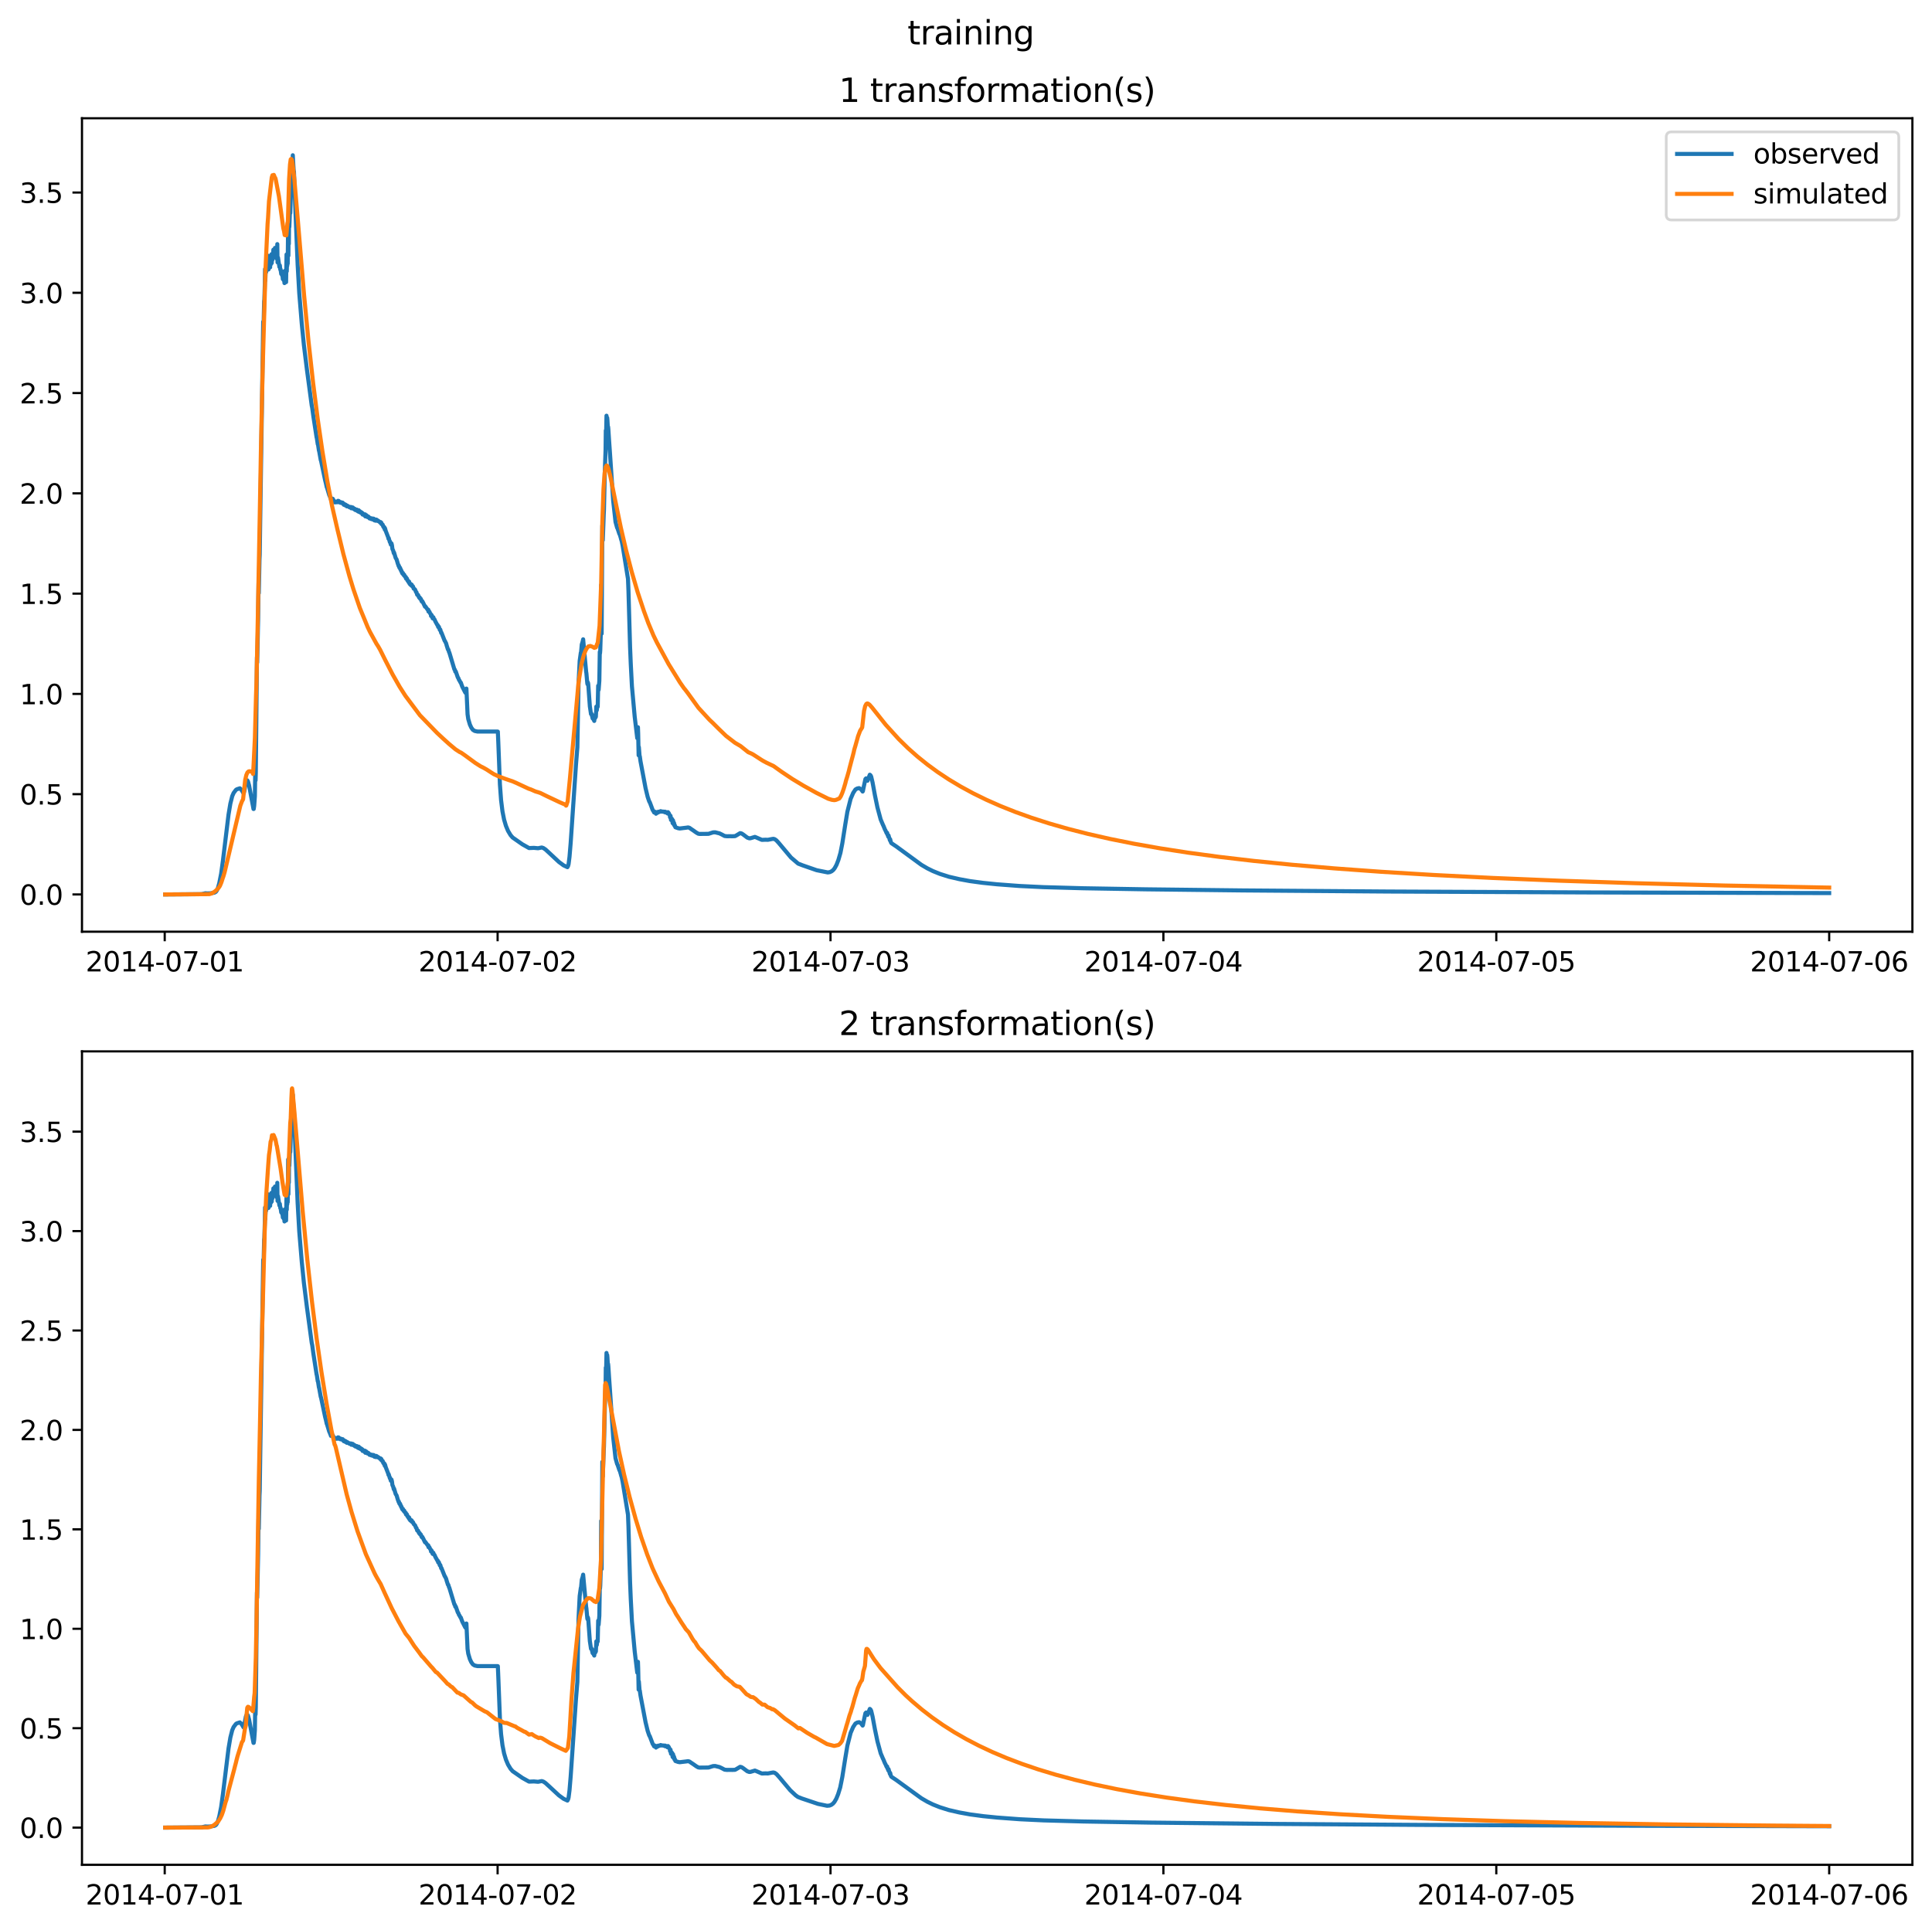<?xml version="1.0" encoding="utf-8" standalone="no"?>
<!DOCTYPE svg PUBLIC "-//W3C//DTD SVG 1.1//EN"
  "http://www.w3.org/Graphics/SVG/1.1/DTD/svg11.dtd">
<svg xmlns:xlink="http://www.w3.org/1999/xlink" width="709.427pt" height="708.798pt" viewBox="0 0 709.427 708.798" xmlns="http://www.w3.org/2000/svg" version="1.1">
 <defs>
  <style type="text/css">*{stroke-linejoin: round; stroke-linecap: butt}</style>
 </defs>
 <g id="figure_1">
  <g id="patch_1">
   <path d="M 0 708.798 
L 709.427 708.798 
L 709.427 0 
L 0 0 
z
" style="fill: #ffffff"/>
  </g>
  <g id="axes_1">
   <g id="patch_2">
    <path d="M 30.103 342.2 
L 702.227 342.2 
L 702.227 43.44 
L 30.103 43.44 
z
" style="fill: #ffffff"/>
   </g>
   <g id="matplotlib.axis_1">
    <g id="xtick_1">
     <g id="line2d_1">
      <defs>
       <path id="m5357d36223" d="M 0 0 
L 0 3.5 
" style="stroke: #000000; stroke-width: 0.8"/>
      </defs>
      <g>
       <use xlink:href="#m5357d36223" x="60.484" y="342.2" style="stroke: #000000; stroke-width: 0.8"/>
      </g>
     </g>
     <g id="text_1">
      <!-- 2014-07-01 -->
      <g transform="translate(31.427 356.798) scale(0.1 -0.1)">
       <defs>
        <path id="DejaVuSans-32" d="M 1228 531 
L 3431 531 
L 3431 0 
L 469 0 
L 469 531 
Q 828 903 1448 1529 
Q 2069 2156 2228 2338 
Q 2531 2678 2651 2914 
Q 2772 3150 2772 3378 
Q 2772 3750 2511 3984 
Q 2250 4219 1831 4219 
Q 1534 4219 1204 4116 
Q 875 4013 500 3803 
L 500 4441 
Q 881 4594 1212 4672 
Q 1544 4750 1819 4750 
Q 2544 4750 2975 4387 
Q 3406 4025 3406 3419 
Q 3406 3131 3298 2873 
Q 3191 2616 2906 2266 
Q 2828 2175 2409 1742 
Q 1991 1309 1228 531 
z
" transform="scale(0.016)"/>
        <path id="DejaVuSans-30" d="M 2034 4250 
Q 1547 4250 1301 3770 
Q 1056 3291 1056 2328 
Q 1056 1369 1301 889 
Q 1547 409 2034 409 
Q 2525 409 2770 889 
Q 3016 1369 3016 2328 
Q 3016 3291 2770 3770 
Q 2525 4250 2034 4250 
z
M 2034 4750 
Q 2819 4750 3233 4129 
Q 3647 3509 3647 2328 
Q 3647 1150 3233 529 
Q 2819 -91 2034 -91 
Q 1250 -91 836 529 
Q 422 1150 422 2328 
Q 422 3509 836 4129 
Q 1250 4750 2034 4750 
z
" transform="scale(0.016)"/>
        <path id="DejaVuSans-31" d="M 794 531 
L 1825 531 
L 1825 4091 
L 703 3866 
L 703 4441 
L 1819 4666 
L 2450 4666 
L 2450 531 
L 3481 531 
L 3481 0 
L 794 0 
L 794 531 
z
" transform="scale(0.016)"/>
        <path id="DejaVuSans-34" d="M 2419 4116 
L 825 1625 
L 2419 1625 
L 2419 4116 
z
M 2253 4666 
L 3047 4666 
L 3047 1625 
L 3713 1625 
L 3713 1100 
L 3047 1100 
L 3047 0 
L 2419 0 
L 2419 1100 
L 313 1100 
L 313 1709 
L 2253 4666 
z
" transform="scale(0.016)"/>
        <path id="DejaVuSans-2d" d="M 313 2009 
L 1997 2009 
L 1997 1497 
L 313 1497 
L 313 2009 
z
" transform="scale(0.016)"/>
        <path id="DejaVuSans-37" d="M 525 4666 
L 3525 4666 
L 3525 4397 
L 1831 0 
L 1172 0 
L 2766 4134 
L 525 4134 
L 525 4666 
z
" transform="scale(0.016)"/>
       </defs>
       <use xlink:href="#DejaVuSans-32"/>
       <use xlink:href="#DejaVuSans-30" x="63.623"/>
       <use xlink:href="#DejaVuSans-31" x="127.246"/>
       <use xlink:href="#DejaVuSans-34" x="190.869"/>
       <use xlink:href="#DejaVuSans-2d" x="254.492"/>
       <use xlink:href="#DejaVuSans-30" x="290.576"/>
       <use xlink:href="#DejaVuSans-37" x="354.199"/>
       <use xlink:href="#DejaVuSans-2d" x="417.822"/>
       <use xlink:href="#DejaVuSans-30" x="453.906"/>
       <use xlink:href="#DejaVuSans-31" x="517.529"/>
      </g>
     </g>
    </g>
    <g id="xtick_2">
     <g id="line2d_2">
      <g>
       <use xlink:href="#m5357d36223" x="182.723" y="342.2" style="stroke: #000000; stroke-width: 0.8"/>
      </g>
     </g>
     <g id="text_2">
      <!-- 2014-07-02 -->
      <g transform="translate(153.665 356.798) scale(0.1 -0.1)">
       <use xlink:href="#DejaVuSans-32"/>
       <use xlink:href="#DejaVuSans-30" x="63.623"/>
       <use xlink:href="#DejaVuSans-31" x="127.246"/>
       <use xlink:href="#DejaVuSans-34" x="190.869"/>
       <use xlink:href="#DejaVuSans-2d" x="254.492"/>
       <use xlink:href="#DejaVuSans-30" x="290.576"/>
       <use xlink:href="#DejaVuSans-37" x="354.199"/>
       <use xlink:href="#DejaVuSans-2d" x="417.822"/>
       <use xlink:href="#DejaVuSans-30" x="453.906"/>
       <use xlink:href="#DejaVuSans-32" x="517.529"/>
      </g>
     </g>
    </g>
    <g id="xtick_3">
     <g id="line2d_3">
      <g>
       <use xlink:href="#m5357d36223" x="304.961" y="342.2" style="stroke: #000000; stroke-width: 0.8"/>
      </g>
     </g>
     <g id="text_3">
      <!-- 2014-07-03 -->
      <g transform="translate(275.903 356.798) scale(0.1 -0.1)">
       <defs>
        <path id="DejaVuSans-33" d="M 2597 2516 
Q 3050 2419 3304 2112 
Q 3559 1806 3559 1356 
Q 3559 666 3084 287 
Q 2609 -91 1734 -91 
Q 1441 -91 1130 -33 
Q 819 25 488 141 
L 488 750 
Q 750 597 1062 519 
Q 1375 441 1716 441 
Q 2309 441 2620 675 
Q 2931 909 2931 1356 
Q 2931 1769 2642 2001 
Q 2353 2234 1838 2234 
L 1294 2234 
L 1294 2753 
L 1863 2753 
Q 2328 2753 2575 2939 
Q 2822 3125 2822 3475 
Q 2822 3834 2567 4026 
Q 2313 4219 1838 4219 
Q 1578 4219 1281 4162 
Q 984 4106 628 3988 
L 628 4550 
Q 988 4650 1302 4700 
Q 1616 4750 1894 4750 
Q 2613 4750 3031 4423 
Q 3450 4097 3450 3541 
Q 3450 3153 3228 2886 
Q 3006 2619 2597 2516 
z
" transform="scale(0.016)"/>
       </defs>
       <use xlink:href="#DejaVuSans-32"/>
       <use xlink:href="#DejaVuSans-30" x="63.623"/>
       <use xlink:href="#DejaVuSans-31" x="127.246"/>
       <use xlink:href="#DejaVuSans-34" x="190.869"/>
       <use xlink:href="#DejaVuSans-2d" x="254.492"/>
       <use xlink:href="#DejaVuSans-30" x="290.576"/>
       <use xlink:href="#DejaVuSans-37" x="354.199"/>
       <use xlink:href="#DejaVuSans-2d" x="417.822"/>
       <use xlink:href="#DejaVuSans-30" x="453.906"/>
       <use xlink:href="#DejaVuSans-33" x="517.529"/>
      </g>
     </g>
    </g>
    <g id="xtick_4">
     <g id="line2d_4">
      <g>
       <use xlink:href="#m5357d36223" x="427.199" y="342.2" style="stroke: #000000; stroke-width: 0.8"/>
      </g>
     </g>
     <g id="text_4">
      <!-- 2014-07-04 -->
      <g transform="translate(398.141 356.798) scale(0.1 -0.1)">
       <use xlink:href="#DejaVuSans-32"/>
       <use xlink:href="#DejaVuSans-30" x="63.623"/>
       <use xlink:href="#DejaVuSans-31" x="127.246"/>
       <use xlink:href="#DejaVuSans-34" x="190.869"/>
       <use xlink:href="#DejaVuSans-2d" x="254.492"/>
       <use xlink:href="#DejaVuSans-30" x="290.576"/>
       <use xlink:href="#DejaVuSans-37" x="354.199"/>
       <use xlink:href="#DejaVuSans-2d" x="417.822"/>
       <use xlink:href="#DejaVuSans-30" x="453.906"/>
       <use xlink:href="#DejaVuSans-34" x="517.529"/>
      </g>
     </g>
    </g>
    <g id="xtick_5">
     <g id="line2d_5">
      <g>
       <use xlink:href="#m5357d36223" x="549.437" y="342.2" style="stroke: #000000; stroke-width: 0.8"/>
      </g>
     </g>
     <g id="text_5">
      <!-- 2014-07-05 -->
      <g transform="translate(520.38 356.798) scale(0.1 -0.1)">
       <defs>
        <path id="DejaVuSans-35" d="M 691 4666 
L 3169 4666 
L 3169 4134 
L 1269 4134 
L 1269 2991 
Q 1406 3038 1543 3061 
Q 1681 3084 1819 3084 
Q 2600 3084 3056 2656 
Q 3513 2228 3513 1497 
Q 3513 744 3044 326 
Q 2575 -91 1722 -91 
Q 1428 -91 1123 -41 
Q 819 9 494 109 
L 494 744 
Q 775 591 1075 516 
Q 1375 441 1709 441 
Q 2250 441 2565 725 
Q 2881 1009 2881 1497 
Q 2881 1984 2565 2268 
Q 2250 2553 1709 2553 
Q 1456 2553 1204 2497 
Q 953 2441 691 2322 
L 691 4666 
z
" transform="scale(0.016)"/>
       </defs>
       <use xlink:href="#DejaVuSans-32"/>
       <use xlink:href="#DejaVuSans-30" x="63.623"/>
       <use xlink:href="#DejaVuSans-31" x="127.246"/>
       <use xlink:href="#DejaVuSans-34" x="190.869"/>
       <use xlink:href="#DejaVuSans-2d" x="254.492"/>
       <use xlink:href="#DejaVuSans-30" x="290.576"/>
       <use xlink:href="#DejaVuSans-37" x="354.199"/>
       <use xlink:href="#DejaVuSans-2d" x="417.822"/>
       <use xlink:href="#DejaVuSans-30" x="453.906"/>
       <use xlink:href="#DejaVuSans-35" x="517.529"/>
      </g>
     </g>
    </g>
    <g id="xtick_6">
     <g id="line2d_6">
      <g>
       <use xlink:href="#m5357d36223" x="671.676" y="342.2" style="stroke: #000000; stroke-width: 0.8"/>
      </g>
     </g>
     <g id="text_6">
      <!-- 2014-07-06 -->
      <g transform="translate(642.618 356.798) scale(0.1 -0.1)">
       <defs>
        <path id="DejaVuSans-36" d="M 2113 2584 
Q 1688 2584 1439 2293 
Q 1191 2003 1191 1497 
Q 1191 994 1439 701 
Q 1688 409 2113 409 
Q 2538 409 2786 701 
Q 3034 994 3034 1497 
Q 3034 2003 2786 2293 
Q 2538 2584 2113 2584 
z
M 3366 4563 
L 3366 3988 
Q 3128 4100 2886 4159 
Q 2644 4219 2406 4219 
Q 1781 4219 1451 3797 
Q 1122 3375 1075 2522 
Q 1259 2794 1537 2939 
Q 1816 3084 2150 3084 
Q 2853 3084 3261 2657 
Q 3669 2231 3669 1497 
Q 3669 778 3244 343 
Q 2819 -91 2113 -91 
Q 1303 -91 875 529 
Q 447 1150 447 2328 
Q 447 3434 972 4092 
Q 1497 4750 2381 4750 
Q 2619 4750 2861 4703 
Q 3103 4656 3366 4563 
z
" transform="scale(0.016)"/>
       </defs>
       <use xlink:href="#DejaVuSans-32"/>
       <use xlink:href="#DejaVuSans-30" x="63.623"/>
       <use xlink:href="#DejaVuSans-31" x="127.246"/>
       <use xlink:href="#DejaVuSans-34" x="190.869"/>
       <use xlink:href="#DejaVuSans-2d" x="254.492"/>
       <use xlink:href="#DejaVuSans-30" x="290.576"/>
       <use xlink:href="#DejaVuSans-37" x="354.199"/>
       <use xlink:href="#DejaVuSans-2d" x="417.822"/>
       <use xlink:href="#DejaVuSans-30" x="453.906"/>
       <use xlink:href="#DejaVuSans-36" x="517.529"/>
      </g>
     </g>
    </g>
   </g>
   <g id="matplotlib.axis_2">
    <g id="ytick_1">
     <g id="line2d_7">
      <defs>
       <path id="m0a63a5f730" d="M 0 0 
L -3.5 0 
" style="stroke: #000000; stroke-width: 0.8"/>
      </defs>
      <g>
       <use xlink:href="#m0a63a5f730" x="30.103" y="328.517" style="stroke: #000000; stroke-width: 0.8"/>
      </g>
     </g>
     <g id="text_7">
      <!-- 0.0 -->
      <g transform="translate(7.2 332.316) scale(0.1 -0.1)">
       <defs>
        <path id="DejaVuSans-2e" d="M 684 794 
L 1344 794 
L 1344 0 
L 684 0 
L 684 794 
z
" transform="scale(0.016)"/>
       </defs>
       <use xlink:href="#DejaVuSans-30"/>
       <use xlink:href="#DejaVuSans-2e" x="63.623"/>
       <use xlink:href="#DejaVuSans-30" x="95.41"/>
      </g>
     </g>
    </g>
    <g id="ytick_2">
     <g id="line2d_8">
      <g>
       <use xlink:href="#m0a63a5f730" x="30.103" y="291.687" style="stroke: #000000; stroke-width: 0.8"/>
      </g>
     </g>
     <g id="text_8">
      <!-- 0.5 -->
      <g transform="translate(7.2 295.487) scale(0.1 -0.1)">
       <use xlink:href="#DejaVuSans-30"/>
       <use xlink:href="#DejaVuSans-2e" x="63.623"/>
       <use xlink:href="#DejaVuSans-35" x="95.41"/>
      </g>
     </g>
    </g>
    <g id="ytick_3">
     <g id="line2d_9">
      <g>
       <use xlink:href="#m0a63a5f730" x="30.103" y="254.858" style="stroke: #000000; stroke-width: 0.8"/>
      </g>
     </g>
     <g id="text_9">
      <!-- 1.0 -->
      <g transform="translate(7.2 258.657) scale(0.1 -0.1)">
       <use xlink:href="#DejaVuSans-31"/>
       <use xlink:href="#DejaVuSans-2e" x="63.623"/>
       <use xlink:href="#DejaVuSans-30" x="95.41"/>
      </g>
     </g>
    </g>
    <g id="ytick_4">
     <g id="line2d_10">
      <g>
       <use xlink:href="#m0a63a5f730" x="30.103" y="218.028" style="stroke: #000000; stroke-width: 0.8"/>
      </g>
     </g>
     <g id="text_10">
      <!-- 1.5 -->
      <g transform="translate(7.2 221.828) scale(0.1 -0.1)">
       <use xlink:href="#DejaVuSans-31"/>
       <use xlink:href="#DejaVuSans-2e" x="63.623"/>
       <use xlink:href="#DejaVuSans-35" x="95.41"/>
      </g>
     </g>
    </g>
    <g id="ytick_5">
     <g id="line2d_11">
      <g>
       <use xlink:href="#m0a63a5f730" x="30.103" y="181.199" style="stroke: #000000; stroke-width: 0.8"/>
      </g>
     </g>
     <g id="text_11">
      <!-- 2.0 -->
      <g transform="translate(7.2 184.998) scale(0.1 -0.1)">
       <use xlink:href="#DejaVuSans-32"/>
       <use xlink:href="#DejaVuSans-2e" x="63.623"/>
       <use xlink:href="#DejaVuSans-30" x="95.41"/>
      </g>
     </g>
    </g>
    <g id="ytick_6">
     <g id="line2d_12">
      <g>
       <use xlink:href="#m0a63a5f730" x="30.103" y="144.37" style="stroke: #000000; stroke-width: 0.8"/>
      </g>
     </g>
     <g id="text_12">
      <!-- 2.5 -->
      <g transform="translate(7.2 148.169) scale(0.1 -0.1)">
       <use xlink:href="#DejaVuSans-32"/>
       <use xlink:href="#DejaVuSans-2e" x="63.623"/>
       <use xlink:href="#DejaVuSans-35" x="95.41"/>
      </g>
     </g>
    </g>
    <g id="ytick_7">
     <g id="line2d_13">
      <g>
       <use xlink:href="#m0a63a5f730" x="30.103" y="107.54" style="stroke: #000000; stroke-width: 0.8"/>
      </g>
     </g>
     <g id="text_13">
      <!-- 3.0 -->
      <g transform="translate(7.2 111.339) scale(0.1 -0.1)">
       <use xlink:href="#DejaVuSans-33"/>
       <use xlink:href="#DejaVuSans-2e" x="63.623"/>
       <use xlink:href="#DejaVuSans-30" x="95.41"/>
      </g>
     </g>
    </g>
    <g id="ytick_8">
     <g id="line2d_14">
      <g>
       <use xlink:href="#m0a63a5f730" x="30.103" y="70.711" style="stroke: #000000; stroke-width: 0.8"/>
      </g>
     </g>
     <g id="text_14">
      <!-- 3.5 -->
      <g transform="translate(7.2 74.51) scale(0.1 -0.1)">
       <use xlink:href="#DejaVuSans-33"/>
       <use xlink:href="#DejaVuSans-2e" x="63.623"/>
       <use xlink:href="#DejaVuSans-35" x="95.41"/>
      </g>
     </g>
    </g>
   </g>
   <g id="line2d_15">
    <path d="M 60.654 328.517 
L 73.982 328.416 
L 75.425 328.08 
L 76.104 328.133 
L 77.207 328.099 
L 78.735 327.859 
L 79.245 327.572 
L 79.584 327.125 
L 80.009 326.179 
L 80.518 324.353 
L 81.197 320.916 
L 81.876 315.974 
L 83.913 299.196 
L 84.593 295.13 
L 85.272 292.429 
L 85.781 291.251 
L 86.63 290.119 
L 86.969 289.891 
L 88.073 289.529 
L 88.497 289.909 
L 88.922 290.52 
L 89.431 291.391 
L 89.516 291.327 
L 89.686 290.587 
L 90.28 287.375 
L 90.62 286.605 
L 90.789 286.599 
L 91.044 286.989 
L 91.468 288.489 
L 92.063 291.703 
L 93.081 297.131 
L 93.166 297.122 
L 93.336 295.992 
L 93.591 292.4 
L 93.76 280.752 
L 93.845 286.626 
L 93.93 283.866 
L 94.355 241.423 
L 94.439 243.327 
L 94.779 227.494 
L 94.949 214.261 
L 95.034 217.852 
L 95.288 205.484 
L 95.373 203.761 
L 95.543 191.596 
L 96.647 118.135 
L 96.731 119.562 
L 96.816 118.476 
L 96.986 110.699 
L 97.071 110.093 
L 97.241 104.288 
L 97.326 98.809 
L 97.411 103.15 
L 97.58 99.102 
L 97.665 100.085 
L 97.75 99.826 
L 97.92 94.22 
L 98.005 99.189 
L 98.09 95.178 
L 98.175 97.831 
L 98.259 96.54 
L 98.344 98.191 
L 98.514 93.937 
L 98.599 98.971 
L 98.684 94.944 
L 98.769 97.726 
L 98.854 96.466 
L 98.939 97.89 
L 99.108 94.165 
L 99.193 98.2 
L 99.278 94.752 
L 99.363 97.215 
L 99.448 95.784 
L 99.533 96.962 
L 99.703 93.377 
L 99.787 96.598 
L 99.872 93.821 
L 99.957 95.587 
L 100.042 93.968 
L 100.127 95.196 
L 100.212 94.598 
L 100.382 91.718 
L 100.467 94.683 
L 100.551 92.122 
L 100.636 93.586 
L 100.721 92.369 
L 100.806 93.195 
L 100.976 91.044 
L 101.061 92.872 
L 101.146 91.354 
L 101.231 92.525 
L 101.315 91.612 
L 101.4 92.804 
L 101.485 90.912 
L 101.57 90.97 
L 101.74 95.199 
L 101.825 89.655 
L 101.91 96.367 
L 101.994 95.807 
L 102.079 94.596 
L 102.589 98.042 
L 102.674 97.926 
L 102.758 97.471 
L 102.928 99.039 
L 103.013 98.83 
L 103.268 100.626 
L 103.353 100.427 
L 103.438 99.626 
L 103.607 101.184 
L 103.692 100.727 
L 103.862 102.522 
L 103.947 102.136 
L 104.032 100.331 
L 104.202 102.97 
L 104.286 101.931 
L 104.456 103.974 
L 104.541 103.033 
L 104.626 99.473 
L 104.796 102.837 
L 104.881 101.419 
L 105.05 103.627 
L 105.22 93.462 
L 105.305 99.634 
L 105.39 96.145 
L 105.475 97.63 
L 105.56 96.023 
L 105.645 96.837 
L 105.814 81.02 
L 105.899 93.895 
L 105.984 81.234 
L 106.069 89.583 
L 106.154 80.541 
L 106.239 83.351 
L 106.494 77.06 
L 106.578 78.29 
L 106.833 71.097 
L 106.918 70.317 
L 107.003 63.852 
L 107.088 66.543 
L 107.173 60.779 
L 107.258 63.143 
L 107.342 58.948 
L 107.427 60.738 
L 107.512 57.02 
L 107.682 60.116 
L 107.852 62.777 
L 107.937 62.931 
L 108.531 78.769 
L 109.295 97.196 
L 109.889 107.729 
L 110.823 119.073 
L 111.587 126.705 
L 112.69 135.654 
L 114.473 148.988 
L 114.643 149.769 
L 115.067 152.915 
L 115.492 155.668 
L 116.256 160.648 
L 116.341 160.904 
L 116.68 163.159 
L 116.765 163.192 
L 117.105 165.462 
L 117.189 165.659 
L 117.784 169 
L 117.868 169.131 
L 119.396 176.42 
L 119.651 177.417 
L 119.991 178.967 
L 120.076 179.086 
L 120.924 181.931 
L 121.009 182.022 
L 121.349 182.93 
L 121.434 182.917 
L 121.519 183.412 
L 121.604 183.372 
L 121.688 183.338 
L 121.773 183.023 
L 122.028 183.334 
L 122.198 183.203 
L 122.452 183.699 
L 122.622 184.007 
L 122.792 184.488 
L 122.877 184.476 
L 123.047 184.292 
L 123.132 184.512 
L 123.216 184.424 
L 123.301 184.23 
L 123.386 184.27 
L 123.471 184.481 
L 123.556 184.21 
L 123.726 184.395 
L 123.896 184.381 
L 123.98 184.259 
L 124.065 184.465 
L 124.15 183.938 
L 124.32 184.392 
L 124.405 184.018 
L 124.49 184.14 
L 124.744 184.41 
L 124.914 184.436 
L 124.999 184.677 
L 125.084 184.424 
L 125.169 184.516 
L 125.254 184.473 
L 125.423 184.623 
L 125.508 184.532 
L 125.678 184.652 
L 125.763 184.91 
L 125.848 184.633 
L 126.018 185.139 
L 126.187 185.21 
L 126.272 185.405 
L 126.442 185.119 
L 126.527 185.232 
L 126.612 185.314 
L 126.697 185.579 
L 126.782 185.295 
L 126.867 185.644 
L 126.951 185.379 
L 127.206 185.862 
L 127.291 185.625 
L 127.376 185.986 
L 127.546 185.719 
L 127.631 185.915 
L 127.715 185.853 
L 128.31 186.324 
L 128.395 186.137 
L 128.479 186.31 
L 128.564 186.234 
L 128.649 186.222 
L 128.734 186.367 
L 128.819 186.224 
L 128.904 186.317 
L 128.989 186.687 
L 129.074 186.244 
L 129.159 186.375 
L 129.243 186.443 
L 129.328 186.715 
L 129.413 186.663 
L 129.583 186.402 
L 129.668 186.661 
L 129.753 186.603 
L 129.923 186.945 
L 130.007 186.824 
L 130.177 187.126 
L 130.262 186.864 
L 130.517 187.352 
L 130.856 187.168 
L 131.026 187.173 
L 131.196 187.646 
L 131.281 187.57 
L 131.451 187.84 
L 131.705 187.405 
L 131.79 187.984 
L 131.875 187.874 
L 131.96 188.075 
L 132.13 187.76 
L 132.215 188.079 
L 132.299 187.993 
L 132.554 188.389 
L 132.639 188.108 
L 132.724 188.455 
L 132.809 188.339 
L 132.894 188.278 
L 133.148 188.992 
L 133.233 188.563 
L 133.573 189.068 
L 133.742 188.888 
L 133.827 188.925 
L 133.912 189.405 
L 133.997 189.338 
L 134.082 188.919 
L 134.167 189.671 
L 134.337 189.204 
L 134.506 189.462 
L 134.591 189.265 
L 134.931 189.924 
L 135.016 189.896 
L 135.101 189.731 
L 135.186 189.937 
L 135.27 189.732 
L 135.695 190.429 
L 135.78 190.162 
L 135.865 190.236 
L 135.95 190.272 
L 136.034 190.488 
L 136.119 190.293 
L 136.289 190.622 
L 136.459 190.472 
L 136.544 190.693 
L 136.629 190.546 
L 136.714 190.701 
L 136.798 190.432 
L 136.968 190.826 
L 137.053 190.704 
L 137.138 190.794 
L 137.223 190.506 
L 137.478 191.128 
L 137.647 190.848 
L 137.732 191.128 
L 137.817 190.986 
L 137.902 191.251 
L 138.072 190.816 
L 138.157 191.114 
L 138.242 190.863 
L 138.496 191.294 
L 138.581 191.083 
L 138.921 191.42 
L 139.006 191.355 
L 139.345 191.687 
L 139.515 191.792 
L 139.6 191.955 
L 139.77 191.755 
L 139.939 192.204 
L 140.024 191.97 
L 140.109 192.514 
L 140.194 192.421 
L 140.534 192.711 
L 140.703 193.37 
L 140.788 193.293 
L 140.873 193.408 
L 140.958 193.787 
L 141.128 193.623 
L 141.297 194.51 
L 141.382 194.061 
L 141.637 195.003 
L 142.571 197.423 
L 142.656 197.867 
L 142.741 197.641 
L 143.165 199.121 
L 143.25 198.935 
L 143.505 200.013 
L 143.589 200.031 
L 143.759 199.602 
L 143.929 200.299 
L 144.099 201.66 
L 144.353 202.156 
L 144.608 203.198 
L 144.693 202.919 
L 145.287 204.935 
L 145.627 205.463 
L 146.051 206.918 
L 146.391 207.903 
L 146.476 207.761 
L 146.645 208.483 
L 146.9 208.523 
L 146.985 209.058 
L 147.07 208.935 
L 147.325 209.758 
L 147.409 209.602 
L 147.664 210.496 
L 147.834 210.71 
L 147.919 210.419 
L 148.089 210.988 
L 148.173 210.861 
L 148.343 211.349 
L 148.428 211.087 
L 148.598 211.629 
L 148.683 211.57 
L 148.937 212.116 
L 149.022 211.927 
L 149.107 212.535 
L 149.192 212.506 
L 149.277 212.534 
L 149.362 212.422 
L 149.447 212.561 
L 149.616 213.205 
L 149.786 213.234 
L 149.956 213.686 
L 150.041 213.517 
L 150.126 213.937 
L 150.211 213.592 
L 150.38 214.368 
L 150.465 214.209 
L 150.55 214.3 
L 150.635 214.702 
L 150.72 214.416 
L 150.805 214.759 
L 150.89 214.654 
L 151.06 215.07 
L 151.144 214.701 
L 151.484 215.449 
L 151.569 215.304 
L 151.654 215.386 
L 151.908 216.207 
L 151.993 216.18 
L 152.418 216.529 
L 152.757 217.444 
L 152.927 217.523 
L 153.182 218.443 
L 153.267 218.334 
L 153.436 218.664 
L 153.521 218.514 
L 153.861 219.426 
L 154.031 219.597 
L 154.116 219.418 
L 154.285 219.938 
L 154.54 219.967 
L 154.795 220.793 
L 154.88 220.682 
L 154.964 220.999 
L 155.049 220.779 
L 155.389 221.406 
L 156.068 222.834 
L 156.153 222.667 
L 157.171 224.105 
L 157.256 223.928 
L 157.341 224.632 
L 157.426 224.366 
L 157.511 224.433 
L 157.766 224.827 
L 157.935 225.321 
L 158.19 225.544 
L 158.275 226.247 
L 158.445 225.911 
L 158.53 225.959 
L 158.869 227.116 
L 158.954 226.829 
L 159.039 226.954 
L 159.124 226.711 
L 159.294 227.317 
L 159.548 227.491 
L 159.888 228.287 
L 160.227 228.894 
L 160.652 229.662 
L 160.737 229.609 
L 160.907 230.295 
L 160.991 230.035 
L 161.076 230.335 
L 161.161 230.223 
L 161.501 231.364 
L 161.586 231.373 
L 161.671 231.225 
L 162.01 232.465 
L 162.095 232.34 
L 163.283 235.37 
L 163.368 235.401 
L 163.708 236.114 
L 163.793 236.249 
L 164.047 237.168 
L 164.387 238.229 
L 164.472 238.527 
L 164.557 238.483 
L 164.642 238.639 
L 164.896 239.537 
L 164.981 239.612 
L 166.849 245.849 
L 167.018 245.967 
L 167.188 246.709 
L 167.358 246.622 
L 168.122 248.845 
L 168.292 249.02 
L 168.546 249.727 
L 168.631 249.78 
L 169.141 250.747 
L 169.226 250.716 
L 169.395 251.239 
L 169.735 252.17 
L 170.838 254.339 
L 171.008 254.531 
L 171.093 254.386 
L 171.263 252.905 
L 171.687 262.331 
L 171.942 264.086 
L 172.536 266.107 
L 173.045 267.216 
L 173.64 268.05 
L 174.319 268.473 
L 175.337 268.684 
L 182.723 268.682 
L 182.808 268.725 
L 182.977 272.688 
L 183.572 288.136 
L 183.996 293.885 
L 184.505 298 
L 185.1 301.023 
L 185.779 303.328 
L 186.543 305.158 
L 187.476 306.72 
L 188.24 307.607 
L 191.806 310.097 
L 194.267 311.482 
L 196.05 311.411 
L 197.578 311.544 
L 198.936 311.272 
L 199.53 311.473 
L 200.294 311.988 
L 201.568 313.155 
L 205.218 316.567 
L 206.916 317.817 
L 208.359 318.497 
L 208.613 318.005 
L 208.783 317.371 
L 209.123 314.713 
L 209.547 309.609 
L 211.5 280.882 
L 212.009 274.525 
L 212.179 265.009 
L 212.433 251.172 
L 212.858 242.728 
L 213.282 239.673 
L 213.367 239.549 
L 213.622 236.72 
L 213.961 235.628 
L 214.131 234.811 
L 214.81 242.24 
L 215.235 246.752 
L 215.32 247.234 
L 215.659 251 
L 215.744 251.327 
L 215.829 250.581 
L 215.914 250.787 
L 215.999 251.295 
L 216.593 259.422 
L 216.932 261.696 
L 217.017 262.273 
L 217.102 262.241 
L 217.187 262.121 
L 217.527 263.506 
L 217.612 263.885 
L 217.696 263.816 
L 217.781 263.654 
L 218.036 264.453 
L 218.121 264.535 
L 218.206 264.787 
L 218.375 262.737 
L 218.545 263.737 
L 218.715 263.14 
L 218.8 263.27 
L 218.97 259.527 
L 219.139 260.886 
L 219.309 259.417 
L 219.479 259.568 
L 219.649 251.858 
L 219.819 253.378 
L 220.073 250.062 
L 220.243 239.418 
L 220.328 239.936 
L 220.413 238.792 
L 220.667 231.002 
L 220.752 214.875 
L 220.837 216.768 
L 220.922 232.736 
L 221.177 193.037 
L 221.347 198.416 
L 221.686 189.03 
L 221.771 187.312 
L 222.111 172.354 
L 222.365 165.256 
L 222.45 158.116 
L 222.535 160.645 
L 222.705 152.685 
L 222.79 157.538 
L 222.875 156.425 
L 222.959 153.444 
L 223.044 154.295 
L 223.214 157.233 
L 223.299 156.785 
L 223.384 157.682 
L 223.639 161.6 
L 223.893 165.2 
L 225.167 183.965 
L 226.015 191.678 
L 226.61 193.836 
L 226.779 194.122 
L 227.458 196.166 
L 227.543 196.052 
L 227.798 197.068 
L 227.883 197.29 
L 228.053 197.986 
L 228.307 198.794 
L 228.647 200.498 
L 230.599 212.626 
L 230.769 216.92 
L 231.363 237.685 
L 231.618 243.873 
L 232.042 252.053 
L 233.061 263.242 
L 233.995 271.103 
L 234.08 270.956 
L 234.165 270.11 
L 234.249 267.1 
L 234.334 269.397 
L 234.504 277.408 
L 234.589 274.38 
L 234.844 277.608 
L 234.929 277.721 
L 235.183 279.556 
L 237.051 289.486 
L 237.815 292.663 
L 238.324 294.169 
L 238.494 294.574 
L 238.579 294.602 
L 239.682 297.542 
L 239.852 297.768 
L 240.107 298.215 
L 240.192 298.408 
L 240.361 298.072 
L 240.446 298.155 
L 240.616 298.454 
L 240.701 298.396 
L 240.871 298.871 
L 240.956 298.719 
L 241.125 298.287 
L 241.295 298.582 
L 241.38 298.41 
L 241.465 298.505 
L 241.72 298.142 
L 241.804 298.312 
L 241.974 298.166 
L 242.059 298.223 
L 242.314 298.04 
L 242.399 298.122 
L 242.568 297.92 
L 242.738 298.045 
L 242.908 298.004 
L 243.078 298.107 
L 243.248 298.07 
L 243.417 298.103 
L 243.587 298.081 
L 243.757 298.174 
L 243.842 298.14 
L 244.012 298.296 
L 244.181 298.112 
L 244.351 298.409 
L 244.436 298.351 
L 244.606 298.279 
L 244.776 298.31 
L 244.945 298.467 
L 245.115 298.78 
L 245.285 298.294 
L 245.455 298.861 
L 245.54 298.601 
L 245.964 299.514 
L 246.049 300.191 
L 246.219 299.64 
L 246.388 301.166 
L 246.473 300.45 
L 246.558 300.661 
L 246.728 301.388 
L 246.813 300.842 
L 246.983 302.327 
L 247.068 302.194 
L 247.152 301.357 
L 247.322 302.687 
L 247.492 302.229 
L 247.662 303.244 
L 247.747 303.001 
L 248.001 303.84 
L 248.256 303.926 
L 249.02 304.191 
L 249.614 304.288 
L 252.076 303.993 
L 252.67 303.899 
L 253.179 304.05 
L 253.859 304.531 
L 254.623 305.043 
L 255.641 305.769 
L 256.405 306.212 
L 256.915 306.289 
L 260.14 306.257 
L 261.838 305.722 
L 262.602 305.692 
L 264.215 306.094 
L 265.064 306.508 
L 266.082 307.052 
L 266.931 307.142 
L 268.035 307.126 
L 268.884 307.144 
L 269.902 307.1 
L 270.497 306.774 
L 271.77 306.001 
L 272.279 306.105 
L 272.873 306.483 
L 274.401 307.64 
L 275.165 307.909 
L 275.59 307.863 
L 277.203 307.378 
L 277.882 307.661 
L 279.749 308.472 
L 281.107 308.418 
L 281.956 308.449 
L 283.484 308.156 
L 283.994 308.082 
L 284.503 308.231 
L 285.097 308.662 
L 285.946 309.582 
L 290.445 314.945 
L 293.077 317.192 
L 294.69 317.816 
L 299.868 319.613 
L 303.942 320.43 
L 304.706 320.318 
L 305.385 320.006 
L 305.98 319.521 
L 306.489 318.871 
L 307.168 317.628 
L 307.847 315.874 
L 308.611 313.249 
L 309.29 309.786 
L 310.394 302.762 
L 311.158 298.134 
L 312.346 293.43 
L 313.28 291.247 
L 314.129 289.952 
L 314.383 289.817 
L 314.723 289.621 
L 315.232 289.499 
L 315.487 289.468 
L 316.166 289.881 
L 316.76 290.717 
L 316.845 290.624 
L 317.1 289.313 
L 317.779 286.132 
L 318.034 285.876 
L 318.203 286.001 
L 318.543 286.755 
L 319.392 284.539 
L 319.646 284.741 
L 319.901 285.253 
L 320.41 287.414 
L 321.259 292.03 
L 322.193 296.554 
L 323.382 300.979 
L 324.23 302.984 
L 324.4 303.319 
L 324.994 304.783 
L 325.079 304.857 
L 325.589 306.047 
L 325.674 306.084 
L 325.758 305.869 
L 325.928 306.697 
L 326.013 306.706 
L 326.183 307.327 
L 326.268 306.834 
L 326.777 308.641 
L 326.862 308.233 
L 327.117 309.296 
L 327.286 309.657 
L 329.154 310.917 
L 338.322 317.634 
L 340.529 318.932 
L 342.566 319.936 
L 345.113 320.963 
L 348.423 322.014 
L 352.328 322.914 
L 356.148 323.613 
L 360.732 324.237 
L 366.08 324.785 
L 374.314 325.405 
L 383.142 325.835 
L 397.828 326.244 
L 420.748 326.634 
L 456.316 327.042 
L 509.795 327.445 
L 583.817 327.776 
L 671.676 328.015 
L 671.676 328.015 
" clip-path="url(#pc6f44de369)" style="fill: none; stroke: #1f77b4; stroke-width: 1.5; stroke-linecap: square"/>
   </g>
   <g id="line2d_16">
    <path d="M 60.654 328.517 
L 76.868 328.408 
L 77.717 328.15 
L 78.735 327.528 
L 79.16 327.211 
L 80.178 326.211 
L 80.603 325.622 
L 80.773 325.328 
L 81.197 324.334 
L 81.367 323.866 
L 81.791 322.541 
L 82.046 321.833 
L 82.47 320.393 
L 82.725 319.33 
L 88.243 295.935 
L 88.837 294.35 
L 89.261 293.56 
L 90.025 286.496 
L 90.45 284.666 
L 90.874 283.702 
L 91.299 283.32 
L 91.723 283.256 
L 92.317 283.437 
L 92.827 283.7 
L 92.912 284.261 
L 93.081 281.589 
L 93.591 271.094 
L 94.015 255.256 
L 94.185 250.336 
L 94.694 225.498 
L 95.373 189.642 
L 95.798 165.627 
L 96.052 153.385 
L 96.477 134.833 
L 97.495 98.738 
L 98.259 82.193 
L 98.429 80.046 
L 98.769 73.94 
L 99.787 65.188 
L 100.042 64.362 
L 100.127 64.428 
L 100.297 64.759 
L 100.551 64.231 
L 100.721 64.622 
L 100.891 65.308 
L 101.061 65.31 
L 101.231 65.814 
L 102.419 72.079 
L 104.032 83.85 
L 104.286 84.836 
L 104.541 86.339 
L 104.796 85.844 
L 104.966 86.083 
L 105.05 86.461 
L 105.135 86.424 
L 105.56 81.839 
L 105.645 81.724 
L 105.73 80.686 
L 106.154 65.758 
L 106.494 60.357 
L 106.748 58.528 
L 106.918 58.382 
L 107.173 58.697 
L 107.427 60.025 
L 108.106 66.044 
L 109.38 81.045 
L 111.672 108.526 
L 113.285 125.351 
L 114.982 140.691 
L 116.68 154.011 
L 118.378 165.688 
L 120.245 176.962 
L 121.943 185.883 
L 123.896 194.404 
L 126.103 203.536 
L 128.31 211.604 
L 129.753 216.344 
L 132.13 223.294 
L 135.016 230.331 
L 135.865 232.111 
L 138.242 236.441 
L 138.836 237.349 
L 139.6 238.687 
L 141.467 242.455 
L 144.184 247.746 
L 146.73 252.22 
L 148.852 255.549 
L 154.2 262.709 
L 160.482 269.179 
L 162.689 271.242 
L 164.811 273.167 
L 166.17 274.304 
L 167.273 275.227 
L 168.801 276.22 
L 169.31 276.438 
L 170.584 277.321 
L 174.573 280.247 
L 176.441 281.433 
L 177.629 282.03 
L 178.733 282.66 
L 180.346 283.713 
L 181.364 284.35 
L 182.892 285.057 
L 185.439 286.025 
L 187.052 286.582 
L 188.155 286.942 
L 189.514 287.531 
L 194.098 289.67 
L 194.947 289.956 
L 196.644 290.698 
L 197.578 290.968 
L 198.427 291.255 
L 200.804 292.426 
L 205.557 294.671 
L 207.765 295.621 
L 207.849 295.904 
L 207.934 295.848 
L 208.359 294.562 
L 208.444 294.318 
L 209.293 285.726 
L 212.433 250.653 
L 213.537 243.833 
L 214.046 241.798 
L 214.386 240.565 
L 214.64 239.885 
L 214.98 238.995 
L 215.235 238.543 
L 215.574 237.952 
L 215.829 237.695 
L 216.084 237.393 
L 216.338 237.367 
L 216.508 237.328 
L 216.763 237.252 
L 217.781 237.633 
L 218.121 237.906 
L 218.291 237.948 
L 218.545 237.757 
L 218.8 237.768 
L 219.309 236.389 
L 219.479 236.164 
L 220.158 229.833 
L 220.752 214.118 
L 221.177 191.702 
L 221.601 179.576 
L 222.026 173.703 
L 222.365 171.641 
L 222.705 170.988 
L 222.875 171.02 
L 223.129 171.436 
L 223.469 172.33 
L 224.148 175.051 
L 225.761 183.052 
L 227.968 193.786 
L 229.92 202.194 
L 231.958 210.004 
L 234.165 217.575 
L 236.457 224.474 
L 238.069 228.877 
L 239.937 233.347 
L 241.21 235.972 
L 245.54 243.957 
L 249.699 250.677 
L 251.142 252.749 
L 251.567 253.248 
L 252.585 254.586 
L 256.49 259.993 
L 260.48 264.335 
L 261.753 265.535 
L 263.79 267.568 
L 266.592 270.277 
L 269.902 272.823 
L 271.94 274.02 
L 274.741 276.259 
L 275.929 276.774 
L 276.608 277.145 
L 279.749 279.185 
L 280.598 279.678 
L 281.532 280.165 
L 284.079 281.378 
L 287.05 283.498 
L 290.954 286.105 
L 295.029 288.563 
L 299.783 291.204 
L 304.112 293.359 
L 305.47 293.774 
L 306.319 293.881 
L 306.744 293.824 
L 306.998 293.767 
L 308.187 293.275 
L 308.611 292.674 
L 308.781 292.368 
L 309.205 291.405 
L 309.375 290.95 
L 309.8 289.716 
L 309.969 289.153 
L 310.394 287.731 
L 310.648 286.691 
L 311.073 285.356 
L 311.243 284.756 
L 311.667 283.277 
L 311.922 282.209 
L 312.771 278.97 
L 313.025 278.043 
L 313.45 276.397 
L 313.704 275.244 
L 314.129 273.83 
L 314.299 273.204 
L 314.723 271.713 
L 315.063 270.446 
L 315.827 268.403 
L 316.591 267.189 
L 317.27 261.156 
L 317.694 259.333 
L 318.119 258.543 
L 318.458 258.365 
L 318.798 258.451 
L 319.307 258.842 
L 320.241 259.902 
L 325.249 266.209 
L 330.003 271.441 
L 333.398 274.771 
L 336.879 277.855 
L 340.529 280.791 
L 344.349 283.581 
L 348.423 286.28 
L 352.753 288.878 
L 357.337 291.367 
L 362.175 293.741 
L 367.353 296.033 
L 372.871 298.234 
L 378.813 300.363 
L 385.18 302.407 
L 392.056 304.381 
L 399.526 306.291 
L 407.59 308.12 
L 416.334 309.875 
L 425.926 311.569 
L 436.367 313.184 
L 447.827 314.73 
L 460.475 316.208 
L 474.397 317.607 
L 489.846 318.933 
L 507.078 320.186 
L 526.348 321.359 
L 548.079 322.455 
L 572.697 323.468 
L 600.794 324.397 
L 633.137 325.237 
L 670.742 325.985 
L 671.676 326.001 
L 671.676 326.001 
" clip-path="url(#pc6f44de369)" style="fill: none; stroke: #ff7f0e; stroke-width: 1.5; stroke-linecap: square"/>
   </g>
   <g id="patch_3">
    <path d="M 30.103 342.2 
L 30.103 43.44 
" style="fill: none; stroke: #000000; stroke-width: 0.8; stroke-linejoin: miter; stroke-linecap: square"/>
   </g>
   <g id="patch_4">
    <path d="M 702.227 342.2 
L 702.227 43.44 
" style="fill: none; stroke: #000000; stroke-width: 0.8; stroke-linejoin: miter; stroke-linecap: square"/>
   </g>
   <g id="patch_5">
    <path d="M 30.103 342.2 
L 702.227 342.2 
" style="fill: none; stroke: #000000; stroke-width: 0.8; stroke-linejoin: miter; stroke-linecap: square"/>
   </g>
   <g id="patch_6">
    <path d="M 30.103 43.44 
L 702.227 43.44 
" style="fill: none; stroke: #000000; stroke-width: 0.8; stroke-linejoin: miter; stroke-linecap: square"/>
   </g>
   <g id="text_15">
    <!-- 1 transformation(s) -->
    <g transform="translate(308.05 37.44) scale(0.12 -0.12)">
     <defs>
      <path id="DejaVuSans-20" transform="scale(0.016)"/>
      <path id="DejaVuSans-74" d="M 1172 4494 
L 1172 3500 
L 2356 3500 
L 2356 3053 
L 1172 3053 
L 1172 1153 
Q 1172 725 1289 603 
Q 1406 481 1766 481 
L 2356 481 
L 2356 0 
L 1766 0 
Q 1100 0 847 248 
Q 594 497 594 1153 
L 594 3053 
L 172 3053 
L 172 3500 
L 594 3500 
L 594 4494 
L 1172 4494 
z
" transform="scale(0.016)"/>
      <path id="DejaVuSans-72" d="M 2631 2963 
Q 2534 3019 2420 3045 
Q 2306 3072 2169 3072 
Q 1681 3072 1420 2755 
Q 1159 2438 1159 1844 
L 1159 0 
L 581 0 
L 581 3500 
L 1159 3500 
L 1159 2956 
Q 1341 3275 1631 3429 
Q 1922 3584 2338 3584 
Q 2397 3584 2469 3576 
Q 2541 3569 2628 3553 
L 2631 2963 
z
" transform="scale(0.016)"/>
      <path id="DejaVuSans-61" d="M 2194 1759 
Q 1497 1759 1228 1600 
Q 959 1441 959 1056 
Q 959 750 1161 570 
Q 1363 391 1709 391 
Q 2188 391 2477 730 
Q 2766 1069 2766 1631 
L 2766 1759 
L 2194 1759 
z
M 3341 1997 
L 3341 0 
L 2766 0 
L 2766 531 
Q 2569 213 2275 61 
Q 1981 -91 1556 -91 
Q 1019 -91 701 211 
Q 384 513 384 1019 
Q 384 1609 779 1909 
Q 1175 2209 1959 2209 
L 2766 2209 
L 2766 2266 
Q 2766 2663 2505 2880 
Q 2244 3097 1772 3097 
Q 1472 3097 1187 3025 
Q 903 2953 641 2809 
L 641 3341 
Q 956 3463 1253 3523 
Q 1550 3584 1831 3584 
Q 2591 3584 2966 3190 
Q 3341 2797 3341 1997 
z
" transform="scale(0.016)"/>
      <path id="DejaVuSans-6e" d="M 3513 2113 
L 3513 0 
L 2938 0 
L 2938 2094 
Q 2938 2591 2744 2837 
Q 2550 3084 2163 3084 
Q 1697 3084 1428 2787 
Q 1159 2491 1159 1978 
L 1159 0 
L 581 0 
L 581 3500 
L 1159 3500 
L 1159 2956 
Q 1366 3272 1645 3428 
Q 1925 3584 2291 3584 
Q 2894 3584 3203 3211 
Q 3513 2838 3513 2113 
z
" transform="scale(0.016)"/>
      <path id="DejaVuSans-73" d="M 2834 3397 
L 2834 2853 
Q 2591 2978 2328 3040 
Q 2066 3103 1784 3103 
Q 1356 3103 1142 2972 
Q 928 2841 928 2578 
Q 928 2378 1081 2264 
Q 1234 2150 1697 2047 
L 1894 2003 
Q 2506 1872 2764 1633 
Q 3022 1394 3022 966 
Q 3022 478 2636 193 
Q 2250 -91 1575 -91 
Q 1294 -91 989 -36 
Q 684 19 347 128 
L 347 722 
Q 666 556 975 473 
Q 1284 391 1588 391 
Q 1994 391 2212 530 
Q 2431 669 2431 922 
Q 2431 1156 2273 1281 
Q 2116 1406 1581 1522 
L 1381 1569 
Q 847 1681 609 1914 
Q 372 2147 372 2553 
Q 372 3047 722 3315 
Q 1072 3584 1716 3584 
Q 2034 3584 2315 3537 
Q 2597 3491 2834 3397 
z
" transform="scale(0.016)"/>
      <path id="DejaVuSans-66" d="M 2375 4863 
L 2375 4384 
L 1825 4384 
Q 1516 4384 1395 4259 
Q 1275 4134 1275 3809 
L 1275 3500 
L 2222 3500 
L 2222 3053 
L 1275 3053 
L 1275 0 
L 697 0 
L 697 3053 
L 147 3053 
L 147 3500 
L 697 3500 
L 697 3744 
Q 697 4328 969 4595 
Q 1241 4863 1831 4863 
L 2375 4863 
z
" transform="scale(0.016)"/>
      <path id="DejaVuSans-6f" d="M 1959 3097 
Q 1497 3097 1228 2736 
Q 959 2375 959 1747 
Q 959 1119 1226 758 
Q 1494 397 1959 397 
Q 2419 397 2687 759 
Q 2956 1122 2956 1747 
Q 2956 2369 2687 2733 
Q 2419 3097 1959 3097 
z
M 1959 3584 
Q 2709 3584 3137 3096 
Q 3566 2609 3566 1747 
Q 3566 888 3137 398 
Q 2709 -91 1959 -91 
Q 1206 -91 779 398 
Q 353 888 353 1747 
Q 353 2609 779 3096 
Q 1206 3584 1959 3584 
z
" transform="scale(0.016)"/>
      <path id="DejaVuSans-6d" d="M 3328 2828 
Q 3544 3216 3844 3400 
Q 4144 3584 4550 3584 
Q 5097 3584 5394 3201 
Q 5691 2819 5691 2113 
L 5691 0 
L 5113 0 
L 5113 2094 
Q 5113 2597 4934 2840 
Q 4756 3084 4391 3084 
Q 3944 3084 3684 2787 
Q 3425 2491 3425 1978 
L 3425 0 
L 2847 0 
L 2847 2094 
Q 2847 2600 2669 2842 
Q 2491 3084 2119 3084 
Q 1678 3084 1418 2786 
Q 1159 2488 1159 1978 
L 1159 0 
L 581 0 
L 581 3500 
L 1159 3500 
L 1159 2956 
Q 1356 3278 1631 3431 
Q 1906 3584 2284 3584 
Q 2666 3584 2933 3390 
Q 3200 3197 3328 2828 
z
" transform="scale(0.016)"/>
      <path id="DejaVuSans-69" d="M 603 3500 
L 1178 3500 
L 1178 0 
L 603 0 
L 603 3500 
z
M 603 4863 
L 1178 4863 
L 1178 4134 
L 603 4134 
L 603 4863 
z
" transform="scale(0.016)"/>
      <path id="DejaVuSans-28" d="M 1984 4856 
Q 1566 4138 1362 3434 
Q 1159 2731 1159 2009 
Q 1159 1288 1364 580 
Q 1569 -128 1984 -844 
L 1484 -844 
Q 1016 -109 783 600 
Q 550 1309 550 2009 
Q 550 2706 781 3412 
Q 1013 4119 1484 4856 
L 1984 4856 
z
" transform="scale(0.016)"/>
      <path id="DejaVuSans-29" d="M 513 4856 
L 1013 4856 
Q 1481 4119 1714 3412 
Q 1947 2706 1947 2009 
Q 1947 1309 1714 600 
Q 1481 -109 1013 -844 
L 513 -844 
Q 928 -128 1133 580 
Q 1338 1288 1338 2009 
Q 1338 2731 1133 3434 
Q 928 4138 513 4856 
z
" transform="scale(0.016)"/>
     </defs>
     <use xlink:href="#DejaVuSans-31"/>
     <use xlink:href="#DejaVuSans-20" x="63.623"/>
     <use xlink:href="#DejaVuSans-74" x="95.41"/>
     <use xlink:href="#DejaVuSans-72" x="134.619"/>
     <use xlink:href="#DejaVuSans-61" x="175.732"/>
     <use xlink:href="#DejaVuSans-6e" x="237.012"/>
     <use xlink:href="#DejaVuSans-73" x="300.391"/>
     <use xlink:href="#DejaVuSans-66" x="352.49"/>
     <use xlink:href="#DejaVuSans-6f" x="387.695"/>
     <use xlink:href="#DejaVuSans-72" x="448.877"/>
     <use xlink:href="#DejaVuSans-6d" x="488.24"/>
     <use xlink:href="#DejaVuSans-61" x="585.652"/>
     <use xlink:href="#DejaVuSans-74" x="646.932"/>
     <use xlink:href="#DejaVuSans-69" x="686.141"/>
     <use xlink:href="#DejaVuSans-6f" x="713.924"/>
     <use xlink:href="#DejaVuSans-6e" x="775.105"/>
     <use xlink:href="#DejaVuSans-28" x="838.484"/>
     <use xlink:href="#DejaVuSans-73" x="877.498"/>
     <use xlink:href="#DejaVuSans-29" x="929.598"/>
    </g>
   </g>
   <g id="legend_1">
    <g id="patch_7">
     <path d="M 613.833 80.796 
L 695.227 80.796 
Q 697.227 80.796 697.227 78.796 
L 697.227 50.44 
Q 697.227 48.44 695.227 48.44 
L 613.833 48.44 
Q 611.833 48.44 611.833 50.44 
L 611.833 78.796 
Q 611.833 80.796 613.833 80.796 
z
" style="fill: #ffffff; opacity: 0.8; stroke: #cccccc; stroke-linejoin: miter"/>
    </g>
    <g id="line2d_17">
     <path d="M 615.833 56.538 
L 625.833 56.538 
L 635.833 56.538 
" style="fill: none; stroke: #1f77b4; stroke-width: 1.5; stroke-linecap: square"/>
    </g>
    <g id="text_16">
     <!-- observed -->
     <g transform="translate(643.833 60.038) scale(0.1 -0.1)">
      <defs>
       <path id="DejaVuSans-62" d="M 3116 1747 
Q 3116 2381 2855 2742 
Q 2594 3103 2138 3103 
Q 1681 3103 1420 2742 
Q 1159 2381 1159 1747 
Q 1159 1113 1420 752 
Q 1681 391 2138 391 
Q 2594 391 2855 752 
Q 3116 1113 3116 1747 
z
M 1159 2969 
Q 1341 3281 1617 3432 
Q 1894 3584 2278 3584 
Q 2916 3584 3314 3078 
Q 3713 2572 3713 1747 
Q 3713 922 3314 415 
Q 2916 -91 2278 -91 
Q 1894 -91 1617 61 
Q 1341 213 1159 525 
L 1159 0 
L 581 0 
L 581 4863 
L 1159 4863 
L 1159 2969 
z
" transform="scale(0.016)"/>
       <path id="DejaVuSans-65" d="M 3597 1894 
L 3597 1613 
L 953 1613 
Q 991 1019 1311 708 
Q 1631 397 2203 397 
Q 2534 397 2845 478 
Q 3156 559 3463 722 
L 3463 178 
Q 3153 47 2828 -22 
Q 2503 -91 2169 -91 
Q 1331 -91 842 396 
Q 353 884 353 1716 
Q 353 2575 817 3079 
Q 1281 3584 2069 3584 
Q 2775 3584 3186 3129 
Q 3597 2675 3597 1894 
z
M 3022 2063 
Q 3016 2534 2758 2815 
Q 2500 3097 2075 3097 
Q 1594 3097 1305 2825 
Q 1016 2553 972 2059 
L 3022 2063 
z
" transform="scale(0.016)"/>
       <path id="DejaVuSans-76" d="M 191 3500 
L 800 3500 
L 1894 563 
L 2988 3500 
L 3597 3500 
L 2284 0 
L 1503 0 
L 191 3500 
z
" transform="scale(0.016)"/>
       <path id="DejaVuSans-64" d="M 2906 2969 
L 2906 4863 
L 3481 4863 
L 3481 0 
L 2906 0 
L 2906 525 
Q 2725 213 2448 61 
Q 2172 -91 1784 -91 
Q 1150 -91 751 415 
Q 353 922 353 1747 
Q 353 2572 751 3078 
Q 1150 3584 1784 3584 
Q 2172 3584 2448 3432 
Q 2725 3281 2906 2969 
z
M 947 1747 
Q 947 1113 1208 752 
Q 1469 391 1925 391 
Q 2381 391 2643 752 
Q 2906 1113 2906 1747 
Q 2906 2381 2643 2742 
Q 2381 3103 1925 3103 
Q 1469 3103 1208 2742 
Q 947 2381 947 1747 
z
" transform="scale(0.016)"/>
      </defs>
      <use xlink:href="#DejaVuSans-6f"/>
      <use xlink:href="#DejaVuSans-62" x="61.182"/>
      <use xlink:href="#DejaVuSans-73" x="124.658"/>
      <use xlink:href="#DejaVuSans-65" x="176.758"/>
      <use xlink:href="#DejaVuSans-72" x="238.281"/>
      <use xlink:href="#DejaVuSans-76" x="279.395"/>
      <use xlink:href="#DejaVuSans-65" x="338.574"/>
      <use xlink:href="#DejaVuSans-64" x="400.098"/>
     </g>
    </g>
    <g id="line2d_18">
     <path d="M 615.833 71.217 
L 625.833 71.217 
L 635.833 71.217 
" style="fill: none; stroke: #ff7f0e; stroke-width: 1.5; stroke-linecap: square"/>
    </g>
    <g id="text_17">
     <!-- simulated -->
     <g transform="translate(643.833 74.717) scale(0.1 -0.1)">
      <defs>
       <path id="DejaVuSans-75" d="M 544 1381 
L 544 3500 
L 1119 3500 
L 1119 1403 
Q 1119 906 1312 657 
Q 1506 409 1894 409 
Q 2359 409 2629 706 
Q 2900 1003 2900 1516 
L 2900 3500 
L 3475 3500 
L 3475 0 
L 2900 0 
L 2900 538 
Q 2691 219 2414 64 
Q 2138 -91 1772 -91 
Q 1169 -91 856 284 
Q 544 659 544 1381 
z
M 1991 3584 
L 1991 3584 
z
" transform="scale(0.016)"/>
       <path id="DejaVuSans-6c" d="M 603 4863 
L 1178 4863 
L 1178 0 
L 603 0 
L 603 4863 
z
" transform="scale(0.016)"/>
      </defs>
      <use xlink:href="#DejaVuSans-73"/>
      <use xlink:href="#DejaVuSans-69" x="52.1"/>
      <use xlink:href="#DejaVuSans-6d" x="79.883"/>
      <use xlink:href="#DejaVuSans-75" x="177.295"/>
      <use xlink:href="#DejaVuSans-6c" x="240.674"/>
      <use xlink:href="#DejaVuSans-61" x="268.457"/>
      <use xlink:href="#DejaVuSans-74" x="329.736"/>
      <use xlink:href="#DejaVuSans-65" x="368.945"/>
      <use xlink:href="#DejaVuSans-64" x="430.469"/>
     </g>
    </g>
   </g>
  </g>
  <g id="axes_2">
   <g id="patch_8">
    <path d="M 30.103 684.92 
L 702.227 684.92 
L 702.227 386.16 
L 30.103 386.16 
z
" style="fill: #ffffff"/>
   </g>
   <g id="matplotlib.axis_3">
    <g id="xtick_7">
     <g id="line2d_19">
      <g>
       <use xlink:href="#m5357d36223" x="60.484" y="684.92" style="stroke: #000000; stroke-width: 0.8"/>
      </g>
     </g>
     <g id="text_18">
      <!-- 2014-07-01 -->
      <g transform="translate(31.427 699.518) scale(0.1 -0.1)">
       <use xlink:href="#DejaVuSans-32"/>
       <use xlink:href="#DejaVuSans-30" x="63.623"/>
       <use xlink:href="#DejaVuSans-31" x="127.246"/>
       <use xlink:href="#DejaVuSans-34" x="190.869"/>
       <use xlink:href="#DejaVuSans-2d" x="254.492"/>
       <use xlink:href="#DejaVuSans-30" x="290.576"/>
       <use xlink:href="#DejaVuSans-37" x="354.199"/>
       <use xlink:href="#DejaVuSans-2d" x="417.822"/>
       <use xlink:href="#DejaVuSans-30" x="453.906"/>
       <use xlink:href="#DejaVuSans-31" x="517.529"/>
      </g>
     </g>
    </g>
    <g id="xtick_8">
     <g id="line2d_20">
      <g>
       <use xlink:href="#m5357d36223" x="182.723" y="684.92" style="stroke: #000000; stroke-width: 0.8"/>
      </g>
     </g>
     <g id="text_19">
      <!-- 2014-07-02 -->
      <g transform="translate(153.665 699.518) scale(0.1 -0.1)">
       <use xlink:href="#DejaVuSans-32"/>
       <use xlink:href="#DejaVuSans-30" x="63.623"/>
       <use xlink:href="#DejaVuSans-31" x="127.246"/>
       <use xlink:href="#DejaVuSans-34" x="190.869"/>
       <use xlink:href="#DejaVuSans-2d" x="254.492"/>
       <use xlink:href="#DejaVuSans-30" x="290.576"/>
       <use xlink:href="#DejaVuSans-37" x="354.199"/>
       <use xlink:href="#DejaVuSans-2d" x="417.822"/>
       <use xlink:href="#DejaVuSans-30" x="453.906"/>
       <use xlink:href="#DejaVuSans-32" x="517.529"/>
      </g>
     </g>
    </g>
    <g id="xtick_9">
     <g id="line2d_21">
      <g>
       <use xlink:href="#m5357d36223" x="304.961" y="684.92" style="stroke: #000000; stroke-width: 0.8"/>
      </g>
     </g>
     <g id="text_20">
      <!-- 2014-07-03 -->
      <g transform="translate(275.903 699.518) scale(0.1 -0.1)">
       <use xlink:href="#DejaVuSans-32"/>
       <use xlink:href="#DejaVuSans-30" x="63.623"/>
       <use xlink:href="#DejaVuSans-31" x="127.246"/>
       <use xlink:href="#DejaVuSans-34" x="190.869"/>
       <use xlink:href="#DejaVuSans-2d" x="254.492"/>
       <use xlink:href="#DejaVuSans-30" x="290.576"/>
       <use xlink:href="#DejaVuSans-37" x="354.199"/>
       <use xlink:href="#DejaVuSans-2d" x="417.822"/>
       <use xlink:href="#DejaVuSans-30" x="453.906"/>
       <use xlink:href="#DejaVuSans-33" x="517.529"/>
      </g>
     </g>
    </g>
    <g id="xtick_10">
     <g id="line2d_22">
      <g>
       <use xlink:href="#m5357d36223" x="427.199" y="684.92" style="stroke: #000000; stroke-width: 0.8"/>
      </g>
     </g>
     <g id="text_21">
      <!-- 2014-07-04 -->
      <g transform="translate(398.141 699.518) scale(0.1 -0.1)">
       <use xlink:href="#DejaVuSans-32"/>
       <use xlink:href="#DejaVuSans-30" x="63.623"/>
       <use xlink:href="#DejaVuSans-31" x="127.246"/>
       <use xlink:href="#DejaVuSans-34" x="190.869"/>
       <use xlink:href="#DejaVuSans-2d" x="254.492"/>
       <use xlink:href="#DejaVuSans-30" x="290.576"/>
       <use xlink:href="#DejaVuSans-37" x="354.199"/>
       <use xlink:href="#DejaVuSans-2d" x="417.822"/>
       <use xlink:href="#DejaVuSans-30" x="453.906"/>
       <use xlink:href="#DejaVuSans-34" x="517.529"/>
      </g>
     </g>
    </g>
    <g id="xtick_11">
     <g id="line2d_23">
      <g>
       <use xlink:href="#m5357d36223" x="549.437" y="684.92" style="stroke: #000000; stroke-width: 0.8"/>
      </g>
     </g>
     <g id="text_22">
      <!-- 2014-07-05 -->
      <g transform="translate(520.38 699.518) scale(0.1 -0.1)">
       <use xlink:href="#DejaVuSans-32"/>
       <use xlink:href="#DejaVuSans-30" x="63.623"/>
       <use xlink:href="#DejaVuSans-31" x="127.246"/>
       <use xlink:href="#DejaVuSans-34" x="190.869"/>
       <use xlink:href="#DejaVuSans-2d" x="254.492"/>
       <use xlink:href="#DejaVuSans-30" x="290.576"/>
       <use xlink:href="#DejaVuSans-37" x="354.199"/>
       <use xlink:href="#DejaVuSans-2d" x="417.822"/>
       <use xlink:href="#DejaVuSans-30" x="453.906"/>
       <use xlink:href="#DejaVuSans-35" x="517.529"/>
      </g>
     </g>
    </g>
    <g id="xtick_12">
     <g id="line2d_24">
      <g>
       <use xlink:href="#m5357d36223" x="671.676" y="684.92" style="stroke: #000000; stroke-width: 0.8"/>
      </g>
     </g>
     <g id="text_23">
      <!-- 2014-07-06 -->
      <g transform="translate(642.618 699.518) scale(0.1 -0.1)">
       <use xlink:href="#DejaVuSans-32"/>
       <use xlink:href="#DejaVuSans-30" x="63.623"/>
       <use xlink:href="#DejaVuSans-31" x="127.246"/>
       <use xlink:href="#DejaVuSans-34" x="190.869"/>
       <use xlink:href="#DejaVuSans-2d" x="254.492"/>
       <use xlink:href="#DejaVuSans-30" x="290.576"/>
       <use xlink:href="#DejaVuSans-37" x="354.199"/>
       <use xlink:href="#DejaVuSans-2d" x="417.822"/>
       <use xlink:href="#DejaVuSans-30" x="453.906"/>
       <use xlink:href="#DejaVuSans-36" x="517.529"/>
      </g>
     </g>
    </g>
   </g>
   <g id="matplotlib.axis_4">
    <g id="ytick_9">
     <g id="line2d_25">
      <g>
       <use xlink:href="#m0a63a5f730" x="30.103" y="671.256" style="stroke: #000000; stroke-width: 0.8"/>
      </g>
     </g>
     <g id="text_24">
      <!-- 0.0 -->
      <g transform="translate(7.2 675.056) scale(0.1 -0.1)">
       <use xlink:href="#DejaVuSans-30"/>
       <use xlink:href="#DejaVuSans-2e" x="63.623"/>
       <use xlink:href="#DejaVuSans-30" x="95.41"/>
      </g>
     </g>
    </g>
    <g id="ytick_10">
     <g id="line2d_26">
      <g>
       <use xlink:href="#m0a63a5f730" x="30.103" y="634.739" style="stroke: #000000; stroke-width: 0.8"/>
      </g>
     </g>
     <g id="text_25">
      <!-- 0.5 -->
      <g transform="translate(7.2 638.538) scale(0.1 -0.1)">
       <use xlink:href="#DejaVuSans-30"/>
       <use xlink:href="#DejaVuSans-2e" x="63.623"/>
       <use xlink:href="#DejaVuSans-35" x="95.41"/>
      </g>
     </g>
    </g>
    <g id="ytick_11">
     <g id="line2d_27">
      <g>
       <use xlink:href="#m0a63a5f730" x="30.103" y="598.222" style="stroke: #000000; stroke-width: 0.8"/>
      </g>
     </g>
     <g id="text_26">
      <!-- 1.0 -->
      <g transform="translate(7.2 602.021) scale(0.1 -0.1)">
       <use xlink:href="#DejaVuSans-31"/>
       <use xlink:href="#DejaVuSans-2e" x="63.623"/>
       <use xlink:href="#DejaVuSans-30" x="95.41"/>
      </g>
     </g>
    </g>
    <g id="ytick_12">
     <g id="line2d_28">
      <g>
       <use xlink:href="#m0a63a5f730" x="30.103" y="561.705" style="stroke: #000000; stroke-width: 0.8"/>
      </g>
     </g>
     <g id="text_27">
      <!-- 1.5 -->
      <g transform="translate(7.2 565.504) scale(0.1 -0.1)">
       <use xlink:href="#DejaVuSans-31"/>
       <use xlink:href="#DejaVuSans-2e" x="63.623"/>
       <use xlink:href="#DejaVuSans-35" x="95.41"/>
      </g>
     </g>
    </g>
    <g id="ytick_13">
     <g id="line2d_29">
      <g>
       <use xlink:href="#m0a63a5f730" x="30.103" y="525.188" style="stroke: #000000; stroke-width: 0.8"/>
      </g>
     </g>
     <g id="text_28">
      <!-- 2.0 -->
      <g transform="translate(7.2 528.987) scale(0.1 -0.1)">
       <use xlink:href="#DejaVuSans-32"/>
       <use xlink:href="#DejaVuSans-2e" x="63.623"/>
       <use xlink:href="#DejaVuSans-30" x="95.41"/>
      </g>
     </g>
    </g>
    <g id="ytick_14">
     <g id="line2d_30">
      <g>
       <use xlink:href="#m0a63a5f730" x="30.103" y="488.671" style="stroke: #000000; stroke-width: 0.8"/>
      </g>
     </g>
     <g id="text_29">
      <!-- 2.5 -->
      <g transform="translate(7.2 492.47) scale(0.1 -0.1)">
       <use xlink:href="#DejaVuSans-32"/>
       <use xlink:href="#DejaVuSans-2e" x="63.623"/>
       <use xlink:href="#DejaVuSans-35" x="95.41"/>
      </g>
     </g>
    </g>
    <g id="ytick_15">
     <g id="line2d_31">
      <g>
       <use xlink:href="#m0a63a5f730" x="30.103" y="452.154" style="stroke: #000000; stroke-width: 0.8"/>
      </g>
     </g>
     <g id="text_30">
      <!-- 3.0 -->
      <g transform="translate(7.2 455.953) scale(0.1 -0.1)">
       <use xlink:href="#DejaVuSans-33"/>
       <use xlink:href="#DejaVuSans-2e" x="63.623"/>
       <use xlink:href="#DejaVuSans-30" x="95.41"/>
      </g>
     </g>
    </g>
    <g id="ytick_16">
     <g id="line2d_32">
      <g>
       <use xlink:href="#m0a63a5f730" x="30.103" y="415.637" style="stroke: #000000; stroke-width: 0.8"/>
      </g>
     </g>
     <g id="text_31">
      <!-- 3.5 -->
      <g transform="translate(7.2 419.436) scale(0.1 -0.1)">
       <use xlink:href="#DejaVuSans-33"/>
       <use xlink:href="#DejaVuSans-2e" x="63.623"/>
       <use xlink:href="#DejaVuSans-35" x="95.41"/>
      </g>
     </g>
    </g>
   </g>
   <g id="line2d_33">
    <path d="M 60.654 671.256 
L 73.982 671.156 
L 75.425 670.823 
L 76.104 670.876 
L 77.207 670.842 
L 78.735 670.604 
L 79.245 670.32 
L 79.584 669.877 
L 80.009 668.938 
L 80.518 667.128 
L 81.197 663.72 
L 81.876 658.82 
L 83.913 642.184 
L 84.593 638.153 
L 85.272 635.475 
L 85.781 634.307 
L 86.63 633.184 
L 86.969 632.958 
L 88.073 632.599 
L 88.497 632.976 
L 88.922 633.582 
L 89.431 634.445 
L 89.516 634.382 
L 89.686 633.648 
L 90.28 630.464 
L 90.62 629.7 
L 90.789 629.694 
L 91.044 630.08 
L 91.468 631.568 
L 92.063 634.755 
L 93.081 640.137 
L 93.166 640.127 
L 93.336 639.007 
L 93.591 635.446 
L 93.76 623.897 
L 93.845 629.721 
L 93.93 626.984 
L 94.355 584.901 
L 94.439 586.789 
L 94.779 571.091 
L 94.949 557.969 
L 95.034 561.53 
L 95.288 549.267 
L 95.373 547.559 
L 95.543 535.496 
L 96.647 462.659 
L 96.731 464.074 
L 96.816 462.997 
L 96.986 455.286 
L 97.071 454.685 
L 97.241 448.929 
L 97.326 443.497 
L 97.411 447.801 
L 97.58 443.787 
L 97.665 444.762 
L 97.75 444.505 
L 97.92 438.946 
L 98.005 443.873 
L 98.09 439.896 
L 98.175 442.527 
L 98.259 441.247 
L 98.344 442.884 
L 98.514 438.666 
L 98.599 443.657 
L 98.684 439.665 
L 98.769 442.422 
L 98.854 441.174 
L 98.939 442.586 
L 99.108 438.892 
L 99.193 442.893 
L 99.278 439.474 
L 99.363 441.917 
L 99.448 440.498 
L 99.533 441.665 
L 99.703 438.111 
L 99.787 441.304 
L 99.872 438.551 
L 99.957 440.302 
L 100.042 438.697 
L 100.127 439.915 
L 100.212 439.321 
L 100.382 436.466 
L 100.467 439.405 
L 100.551 436.866 
L 100.636 438.318 
L 100.721 437.112 
L 100.806 437.931 
L 100.976 435.797 
L 101.061 437.61 
L 101.146 436.105 
L 101.231 437.266 
L 101.315 436.36 
L 101.4 437.543 
L 101.485 435.667 
L 101.57 435.724 
L 101.74 439.918 
L 101.825 434.42 
L 101.91 441.075 
L 101.994 440.52 
L 102.079 439.32 
L 102.589 442.737 
L 102.674 442.621 
L 102.758 442.17 
L 102.928 443.725 
L 103.013 443.518 
L 103.268 445.298 
L 103.353 445.1 
L 103.438 444.307 
L 103.607 445.852 
L 103.692 445.399 
L 103.862 447.178 
L 103.947 446.795 
L 104.032 445.005 
L 104.202 447.622 
L 104.286 446.592 
L 104.456 448.618 
L 104.541 447.685 
L 104.626 444.155 
L 104.796 447.49 
L 104.881 446.084 
L 105.05 448.274 
L 105.22 438.195 
L 105.305 444.315 
L 105.39 440.855 
L 105.475 442.328 
L 105.56 440.734 
L 105.645 441.541 
L 105.814 425.859 
L 105.899 438.624 
L 105.984 426.07 
L 106.069 434.349 
L 106.154 425.383 
L 106.239 428.17 
L 106.494 421.932 
L 106.578 423.151 
L 106.833 416.02 
L 106.918 415.247 
L 107.003 408.836 
L 107.088 411.505 
L 107.173 405.789 
L 107.258 408.134 
L 107.342 403.974 
L 107.427 405.748 
L 107.512 402.062 
L 107.682 405.132 
L 107.852 407.77 
L 107.937 407.923 
L 108.531 423.626 
L 109.295 441.897 
L 109.889 452.341 
L 110.823 463.588 
L 111.587 471.156 
L 112.69 480.029 
L 114.473 493.25 
L 114.643 494.024 
L 115.067 497.144 
L 115.492 499.874 
L 116.256 504.811 
L 116.341 505.065 
L 116.68 507.301 
L 116.765 507.333 
L 117.105 509.585 
L 117.189 509.78 
L 117.784 513.092 
L 117.868 513.223 
L 119.396 520.45 
L 119.651 521.438 
L 119.991 522.975 
L 120.076 523.093 
L 120.924 525.913 
L 121.009 526.004 
L 121.349 526.904 
L 121.434 526.891 
L 121.519 527.382 
L 121.604 527.343 
L 121.688 527.309 
L 121.773 526.997 
L 122.028 527.305 
L 122.198 527.175 
L 122.452 527.667 
L 122.622 527.973 
L 122.792 528.449 
L 122.877 528.437 
L 123.047 528.254 
L 123.132 528.473 
L 123.216 528.385 
L 123.301 528.194 
L 123.386 528.233 
L 123.471 528.442 
L 123.556 528.174 
L 123.726 528.357 
L 123.896 528.343 
L 123.98 528.222 
L 124.065 528.426 
L 124.15 527.904 
L 124.32 528.354 
L 124.405 527.983 
L 124.49 528.104 
L 124.744 528.372 
L 124.914 528.397 
L 124.999 528.636 
L 125.084 528.385 
L 125.169 528.477 
L 125.254 528.434 
L 125.423 528.583 
L 125.593 528.565 
L 125.678 528.611 
L 125.763 528.867 
L 125.848 528.593 
L 126.018 529.094 
L 126.187 529.165 
L 126.272 529.358 
L 126.442 529.075 
L 126.527 529.187 
L 126.612 529.268 
L 126.697 529.531 
L 126.782 529.249 
L 126.867 529.596 
L 126.951 529.333 
L 127.206 529.812 
L 127.291 529.576 
L 127.376 529.934 
L 127.546 529.67 
L 127.631 529.864 
L 127.715 529.802 
L 128.31 530.269 
L 128.395 530.084 
L 128.479 530.256 
L 128.564 530.18 
L 128.649 530.168 
L 128.734 530.312 
L 128.819 530.171 
L 128.904 530.262 
L 128.989 530.63 
L 129.074 530.19 
L 129.159 530.32 
L 129.243 530.388 
L 129.328 530.657 
L 129.413 530.606 
L 129.583 530.346 
L 129.668 530.604 
L 129.753 530.546 
L 129.923 530.885 
L 130.007 530.765 
L 130.177 531.065 
L 130.262 530.805 
L 130.517 531.289 
L 130.856 531.106 
L 131.026 531.111 
L 131.196 531.581 
L 131.281 531.505 
L 131.451 531.772 
L 131.705 531.341 
L 131.79 531.915 
L 131.875 531.807 
L 131.96 532.005 
L 132.13 531.693 
L 132.215 532.01 
L 132.299 531.925 
L 132.554 532.317 
L 132.639 532.038 
L 132.724 532.383 
L 132.809 532.267 
L 132.894 532.207 
L 133.148 532.914 
L 133.233 532.49 
L 133.573 532.99 
L 133.742 532.812 
L 133.827 532.848 
L 133.912 533.325 
L 133.997 533.258 
L 134.082 532.842 
L 134.167 533.588 
L 134.337 533.125 
L 134.506 533.381 
L 134.591 533.185 
L 134.931 533.839 
L 135.016 533.811 
L 135.101 533.648 
L 135.186 533.852 
L 135.27 533.648 
L 135.695 534.339 
L 135.78 534.075 
L 135.865 534.148 
L 135.95 534.184 
L 136.034 534.398 
L 136.119 534.204 
L 136.289 534.531 
L 136.459 534.382 
L 136.544 534.601 
L 136.629 534.456 
L 136.714 534.609 
L 136.798 534.343 
L 136.968 534.733 
L 137.053 534.612 
L 137.138 534.702 
L 137.223 534.416 
L 137.478 535.033 
L 137.647 534.755 
L 137.732 535.033 
L 137.817 534.892 
L 137.902 535.155 
L 138.072 534.723 
L 138.157 535.019 
L 138.242 534.77 
L 138.496 535.197 
L 138.581 534.989 
L 138.921 535.323 
L 139.006 535.258 
L 139.345 535.587 
L 139.515 535.691 
L 139.6 535.853 
L 139.77 535.654 
L 139.939 536.099 
L 140.024 535.868 
L 140.109 536.407 
L 140.194 536.315 
L 140.534 536.602 
L 140.703 537.256 
L 140.788 537.179 
L 140.873 537.293 
L 140.958 537.669 
L 141.128 537.507 
L 141.297 538.386 
L 141.382 537.941 
L 141.637 538.875 
L 142.571 541.274 
L 142.656 541.715 
L 142.741 541.491 
L 143.165 542.958 
L 143.25 542.773 
L 143.505 543.843 
L 143.589 543.861 
L 143.759 543.435 
L 143.929 544.126 
L 144.099 545.475 
L 144.353 545.967 
L 144.608 547.001 
L 144.693 546.723 
L 145.287 548.723 
L 145.627 549.246 
L 146.051 550.689 
L 146.391 551.665 
L 146.476 551.524 
L 146.645 552.241 
L 146.9 552.28 
L 146.985 552.811 
L 147.07 552.689 
L 147.325 553.505 
L 147.409 553.35 
L 147.664 554.237 
L 147.834 554.449 
L 147.919 554.16 
L 148.089 554.725 
L 148.173 554.598 
L 148.343 555.082 
L 148.428 554.822 
L 148.598 555.36 
L 148.683 555.302 
L 148.937 555.843 
L 149.022 555.656 
L 149.107 556.258 
L 149.192 556.229 
L 149.277 556.257 
L 149.362 556.146 
L 149.447 556.284 
L 149.616 556.923 
L 149.786 556.951 
L 149.956 557.399 
L 150.041 557.232 
L 150.126 557.649 
L 150.211 557.306 
L 150.38 558.076 
L 150.465 557.917 
L 150.55 558.008 
L 150.635 558.407 
L 150.72 558.123 
L 150.805 558.463 
L 150.89 558.359 
L 151.06 558.772 
L 151.144 558.405 
L 151.484 559.148 
L 151.569 559.003 
L 151.654 559.085 
L 151.993 559.872 
L 152.418 560.218 
L 152.757 561.126 
L 152.927 561.204 
L 153.182 562.116 
L 153.267 562.008 
L 153.436 562.335 
L 153.521 562.186 
L 153.861 563.09 
L 154.031 563.261 
L 154.116 563.082 
L 154.285 563.598 
L 154.54 563.627 
L 154.795 564.446 
L 154.88 564.336 
L 154.964 564.651 
L 155.049 564.432 
L 155.389 565.054 
L 156.068 566.47 
L 156.153 566.305 
L 157.171 567.73 
L 157.256 567.555 
L 157.341 568.252 
L 157.426 567.988 
L 157.511 568.055 
L 157.766 568.446 
L 157.935 568.936 
L 158.19 569.157 
L 158.275 569.854 
L 158.445 569.521 
L 158.53 569.568 
L 158.869 570.715 
L 158.954 570.431 
L 159.039 570.555 
L 159.124 570.314 
L 159.294 570.915 
L 159.548 571.088 
L 159.888 571.877 
L 160.227 572.478 
L 160.652 573.24 
L 160.737 573.188 
L 160.907 573.867 
L 160.991 573.61 
L 161.076 573.907 
L 161.161 573.796 
L 161.501 574.927 
L 161.586 574.937 
L 161.671 574.79 
L 162.01 576.019 
L 162.095 575.896 
L 163.283 578.9 
L 163.368 578.931 
L 163.708 579.637 
L 163.793 579.771 
L 164.047 580.682 
L 164.387 581.734 
L 164.472 582.029 
L 164.557 581.986 
L 164.642 582.14 
L 164.896 583.031 
L 164.981 583.106 
L 166.849 589.29 
L 167.018 589.407 
L 167.188 590.143 
L 167.358 590.056 
L 168.122 592.261 
L 168.292 592.434 
L 168.546 593.135 
L 168.631 593.187 
L 169.141 594.147 
L 169.226 594.116 
L 169.395 594.634 
L 169.735 595.557 
L 170.838 597.707 
L 171.008 597.898 
L 171.093 597.754 
L 171.263 596.286 
L 171.687 605.631 
L 171.942 607.372 
L 172.536 609.376 
L 173.045 610.476 
L 173.64 611.303 
L 174.319 611.722 
L 175.337 611.931 
L 182.723 611.929 
L 182.808 611.972 
L 182.977 615.901 
L 183.572 631.218 
L 183.996 636.919 
L 184.505 640.998 
L 185.1 643.996 
L 185.779 646.281 
L 186.543 648.095 
L 187.476 649.644 
L 188.24 650.524 
L 191.806 652.993 
L 194.267 654.366 
L 196.05 654.296 
L 197.578 654.428 
L 198.936 654.158 
L 199.53 654.357 
L 200.294 654.868 
L 201.568 656.024 
L 205.218 659.408 
L 206.916 660.647 
L 208.359 661.322 
L 208.613 660.834 
L 208.783 660.205 
L 209.123 657.57 
L 209.547 652.509 
L 211.5 624.026 
L 212.009 617.723 
L 212.179 608.287 
L 212.433 594.567 
L 212.858 586.195 
L 213.282 583.166 
L 213.367 583.043 
L 213.622 580.238 
L 213.961 579.155 
L 214.131 578.345 
L 214.81 585.711 
L 215.235 590.185 
L 215.32 590.663 
L 215.659 594.397 
L 215.744 594.721 
L 215.829 593.981 
L 215.914 594.186 
L 215.999 594.69 
L 216.593 602.747 
L 216.932 605.003 
L 217.017 605.574 
L 217.102 605.543 
L 217.187 605.423 
L 217.527 606.797 
L 217.612 607.173 
L 217.696 607.104 
L 217.781 606.943 
L 218.036 607.736 
L 218.121 607.817 
L 218.206 608.067 
L 218.375 606.035 
L 218.545 607.026 
L 218.715 606.434 
L 218.8 606.563 
L 218.97 602.851 
L 219.139 604.199 
L 219.309 602.743 
L 219.479 602.892 
L 219.649 595.247 
L 219.819 596.755 
L 220.073 593.467 
L 220.243 582.913 
L 220.328 583.427 
L 220.413 582.292 
L 220.667 574.569 
L 220.752 558.578 
L 220.837 560.455 
L 220.922 576.288 
L 221.177 536.925 
L 221.347 542.259 
L 221.686 532.952 
L 221.771 531.249 
L 222.111 516.418 
L 222.365 509.38 
L 222.45 502.301 
L 222.535 504.808 
L 222.705 496.916 
L 222.79 501.727 
L 222.875 500.624 
L 222.959 497.668 
L 223.044 498.512 
L 223.214 501.425 
L 223.299 500.981 
L 223.384 501.871 
L 223.639 505.755 
L 223.893 509.325 
L 225.167 527.931 
L 226.015 535.578 
L 226.61 537.717 
L 226.779 538.002 
L 227.458 540.028 
L 227.543 539.915 
L 227.798 540.922 
L 227.883 541.143 
L 228.053 541.833 
L 228.307 542.634 
L 228.647 544.324 
L 230.599 556.348 
L 230.769 560.605 
L 231.363 581.195 
L 231.618 587.33 
L 232.042 595.441 
L 233.061 606.535 
L 233.995 614.329 
L 234.08 614.184 
L 234.165 613.345 
L 234.249 610.36 
L 234.334 612.638 
L 234.504 620.581 
L 234.589 617.579 
L 234.844 620.78 
L 234.929 620.891 
L 235.183 622.711 
L 237.051 632.557 
L 237.815 635.707 
L 238.324 637.2 
L 238.494 637.601 
L 238.579 637.63 
L 239.682 640.544 
L 239.852 640.769 
L 240.107 641.211 
L 240.192 641.403 
L 240.361 641.07 
L 240.446 641.152 
L 240.616 641.449 
L 240.701 641.391 
L 240.871 641.862 
L 240.956 641.711 
L 241.125 641.283 
L 241.295 641.575 
L 241.38 641.405 
L 241.465 641.499 
L 241.72 641.139 
L 241.804 641.308 
L 241.974 641.162 
L 242.059 641.219 
L 242.314 641.038 
L 242.399 641.119 
L 242.568 640.919 
L 242.738 641.043 
L 242.908 641.002 
L 243.078 641.104 
L 243.248 641.067 
L 243.417 641.1 
L 243.587 641.078 
L 243.757 641.171 
L 243.842 641.137 
L 244.012 641.292 
L 244.181 641.11 
L 244.351 641.403 
L 244.436 641.346 
L 244.606 641.275 
L 244.776 641.306 
L 244.945 641.461 
L 245.115 641.772 
L 245.285 641.29 
L 245.455 641.852 
L 245.54 641.595 
L 245.964 642.499 
L 246.049 643.17 
L 246.219 642.624 
L 246.388 644.138 
L 246.473 643.427 
L 246.558 643.637 
L 246.728 644.358 
L 246.813 643.817 
L 246.983 645.289 
L 247.068 645.156 
L 247.152 644.327 
L 247.322 645.646 
L 247.492 645.192 
L 247.662 646.198 
L 247.747 645.957 
L 248.001 646.789 
L 248.256 646.874 
L 249.02 647.137 
L 249.614 647.233 
L 252.076 646.94 
L 252.67 646.848 
L 253.179 646.997 
L 253.859 647.474 
L 254.623 647.981 
L 255.641 648.702 
L 256.405 649.141 
L 256.915 649.217 
L 260.14 649.186 
L 261.838 648.655 
L 262.602 648.625 
L 264.215 649.024 
L 265.064 649.434 
L 266.082 649.973 
L 266.931 650.063 
L 268.035 650.047 
L 268.884 650.064 
L 269.902 650.021 
L 270.497 649.698 
L 271.77 648.931 
L 272.279 649.035 
L 272.873 649.41 
L 274.401 650.557 
L 275.165 650.823 
L 275.59 650.777 
L 277.203 650.297 
L 277.882 650.577 
L 279.749 651.381 
L 281.107 651.328 
L 281.956 651.359 
L 283.484 651.069 
L 283.994 650.995 
L 284.503 651.143 
L 285.182 651.648 
L 286.201 652.794 
L 290.19 657.55 
L 292.143 659.38 
L 292.992 659.987 
L 294.35 660.524 
L 300.377 662.546 
L 303.688 663.235 
L 304.621 663.15 
L 305.3 662.867 
L 305.895 662.418 
L 306.404 661.816 
L 307.083 660.637 
L 307.762 658.964 
L 308.526 656.496 
L 309.29 652.684 
L 310.394 645.72 
L 311.158 641.131 
L 312.346 636.467 
L 313.28 634.303 
L 314.129 633.019 
L 314.383 632.885 
L 314.808 632.65 
L 315.487 632.539 
L 316.166 632.948 
L 316.76 633.777 
L 316.845 633.685 
L 317.1 632.385 
L 317.779 629.231 
L 318.034 628.977 
L 318.203 629.101 
L 318.543 629.849 
L 319.392 627.652 
L 319.646 627.852 
L 319.901 628.359 
L 320.41 630.502 
L 321.259 635.079 
L 322.193 639.565 
L 323.382 643.952 
L 324.23 645.94 
L 324.4 646.273 
L 324.994 647.724 
L 325.079 647.797 
L 325.589 648.977 
L 325.674 649.014 
L 325.758 648.8 
L 325.928 649.622 
L 326.013 649.63 
L 326.183 650.246 
L 326.268 649.757 
L 326.777 651.549 
L 326.862 651.145 
L 327.117 652.199 
L 327.286 652.556 
L 329.154 653.806 
L 338.322 660.466 
L 340.529 661.753 
L 342.566 662.749 
L 345.113 663.767 
L 348.423 664.808 
L 352.328 665.701 
L 356.233 666.408 
L 360.987 667.043 
L 366.165 667.564 
L 374.484 668.181 
L 383.227 668.6 
L 397.743 669.001 
L 422.53 669.415 
L 468.37 669.902 
L 521.085 670.256 
L 600.964 670.577 
L 671.676 670.758 
L 671.676 670.758 
" clip-path="url(#pd6fc98c898)" style="fill: none; stroke: #1f77b4; stroke-width: 1.5; stroke-linecap: square"/>
   </g>
   <g id="line2d_34">
    <path d="M 60.654 671.256 
L 76.358 671.182 
L 76.698 671.114 
L 77.038 671.057 
L 77.971 670.677 
L 78.226 670.535 
L 78.65 670.276 
L 79.414 669.632 
L 79.754 669.291 
L 80.009 669.147 
L 80.857 667.832 
L 81.452 666.59 
L 81.961 665.142 
L 82.81 661.978 
L 83.149 661.01 
L 83.574 659.29 
L 83.913 657.714 
L 86.036 649.705 
L 86.29 648.685 
L 86.63 647.404 
L 86.884 646.326 
L 87.224 645.037 
L 88.837 639.88 
L 89.261 639.266 
L 89.94 634.979 
L 90.28 633.679 
L 90.535 629.848 
L 90.789 627.246 
L 91.044 626.869 
L 91.299 626.935 
L 92.063 627.655 
L 92.827 628.485 
L 92.996 627.207 
L 93.336 623.219 
L 93.506 621.837 
L 93.93 608.878 
L 94.185 595.704 
L 95.034 543.742 
L 95.458 523.445 
L 95.798 505.645 
L 97.241 450.863 
L 97.75 439.042 
L 98.344 430.093 
L 98.514 427.633 
L 98.769 424.2 
L 99.023 422.534 
L 99.363 419.337 
L 99.618 418.65 
L 99.872 416.975 
L 100.042 417.05 
L 100.297 417.079 
L 100.467 416.874 
L 101.146 418.515 
L 101.57 420.682 
L 101.655 420.83 
L 101.994 422.872 
L 103.013 429.063 
L 103.777 434.544 
L 104.456 438.555 
L 104.541 438.882 
L 104.626 438.835 
L 104.711 438.546 
L 104.796 438.586 
L 105.05 439.138 
L 105.135 439.079 
L 105.73 434.133 
L 106.578 412.529 
L 106.748 410.799 
L 107.003 403.375 
L 107.173 399.941 
L 107.258 399.74 
L 107.427 400.814 
L 108.022 407.414 
L 111.162 445.056 
L 112.86 462.769 
L 114.558 478.083 
L 116.256 491.492 
L 118.038 503.939 
L 119.906 515.462 
L 121.688 525.206 
L 122.877 530.615 
L 123.047 530.807 
L 123.301 531.663 
L 127.291 548.808 
L 129.074 555.278 
L 131.281 562.402 
L 134.337 570.811 
L 137.478 577.713 
L 137.902 578.551 
L 138.496 579.62 
L 139.26 580.926 
L 139.77 581.768 
L 141.213 584.983 
L 143.844 590.675 
L 146.306 595.409 
L 148.937 600.039 
L 150.211 601.58 
L 151.229 603.179 
L 152.078 604.497 
L 153.776 606.74 
L 154.88 608.266 
L 155.389 608.743 
L 156.832 610.415 
L 158.36 612.181 
L 158.699 612.502 
L 160.058 614.145 
L 160.482 614.312 
L 163.538 617.551 
L 164.302 618.437 
L 164.726 618.642 
L 165.66 619.497 
L 166 619.619 
L 166.849 620.51 
L 167.952 621.674 
L 168.377 621.726 
L 169.226 622.32 
L 170.244 622.702 
L 172.876 625.059 
L 173.385 625.317 
L 174.404 626.313 
L 174.913 626.713 
L 177.969 628.541 
L 178.393 628.709 
L 178.818 628.894 
L 181.959 631.376 
L 184.081 632.177 
L 184.93 632.704 
L 185.184 632.76 
L 185.524 632.806 
L 185.779 632.827 
L 186.033 632.814 
L 188.919 634.021 
L 189.174 634.046 
L 189.853 634.561 
L 190.532 634.938 
L 191.975 635.721 
L 192.485 636.014 
L 192.824 636.071 
L 193.588 636.604 
L 194.267 637.095 
L 195.286 636.906 
L 195.88 637.323 
L 196.559 637.739 
L 197.833 638.361 
L 198.172 638.213 
L 198.512 638.252 
L 199.021 638.42 
L 201.992 640.225 
L 205.642 642.058 
L 207.765 643.047 
L 208.529 641.996 
L 209.038 637.794 
L 209.462 630.74 
L 209.802 624.713 
L 210.566 614.521 
L 212.264 598.135 
L 212.943 593.84 
L 214.131 589.393 
L 215.489 587.349 
L 215.744 587.237 
L 215.999 586.979 
L 216.423 586.993 
L 216.678 587.033 
L 217.017 587.149 
L 217.272 587.303 
L 217.612 587.678 
L 217.866 587.817 
L 218.206 588.172 
L 218.545 588.246 
L 218.8 588.421 
L 219.309 587.816 
L 219.479 587.303 
L 220.073 583.246 
L 220.667 572.975 
L 221.601 532.82 
L 221.771 527.034 
L 222.195 508.665 
L 222.365 507.973 
L 222.535 508.252 
L 222.875 509.555 
L 223.723 514.048 
L 227.289 533.044 
L 229.156 541.551 
L 231.194 549.825 
L 233.401 557.863 
L 235.438 564.545 
L 237.645 570.934 
L 239.597 575.935 
L 240.107 577.059 
L 241.889 580.875 
L 244.181 585.197 
L 245.624 588.285 
L 247.322 591.006 
L 248.256 592.825 
L 248.935 593.848 
L 250.293 596.025 
L 251.397 597.67 
L 251.821 598.35 
L 252.925 599.518 
L 254.283 601.93 
L 254.877 602.795 
L 255.217 603.103 
L 255.981 604.392 
L 256.66 605.387 
L 256.999 605.707 
L 257.424 606.107 
L 257.763 606.46 
L 260.565 609.784 
L 261.498 610.64 
L 263.281 612.627 
L 263.96 613.473 
L 264.385 613.699 
L 265.743 615.364 
L 266.507 616.169 
L 266.761 616.219 
L 267.61 616.976 
L 268.289 617.577 
L 268.544 617.656 
L 269.138 618.296 
L 269.563 618.727 
L 270.412 619.26 
L 270.751 619.404 
L 271.006 619.427 
L 271.345 619.527 
L 271.6 619.543 
L 272.025 619.966 
L 274.062 622.208 
L 274.401 622.439 
L 274.656 622.526 
L 275.675 623.233 
L 276.014 623.299 
L 276.269 623.339 
L 276.524 623.342 
L 277.457 623.967 
L 278.731 625.156 
L 279.07 625.327 
L 279.919 626.054 
L 280.259 626.07 
L 280.513 626.091 
L 280.768 626.09 
L 281.192 626.452 
L 281.871 627.037 
L 282.466 627.221 
L 282.72 627.289 
L 283.569 627.8 
L 283.824 627.756 
L 284.503 628.133 
L 288.238 631.229 
L 291.803 633.716 
L 292.567 634.336 
L 293.162 634.817 
L 293.416 634.7 
L 293.671 634.648 
L 294.18 634.971 
L 296.302 636.391 
L 299.019 637.963 
L 299.443 638.142 
L 303.688 640.575 
L 306.319 641.253 
L 307.932 640.891 
L 308.611 640.264 
L 309.205 639.411 
L 310.564 634.802 
L 310.818 633.875 
L 311.158 632.802 
L 311.922 630.112 
L 312.431 628.706 
L 312.686 627.787 
L 312.94 627.038 
L 313.365 625.508 
L 313.619 624.556 
L 313.874 623.63 
L 314.214 622.6 
L 314.978 620.092 
L 315.487 618.961 
L 315.742 618.324 
L 315.996 617.882 
L 316.336 617.27 
L 316.506 617.138 
L 316.675 616.309 
L 317.015 613.925 
L 317.439 612.501 
L 317.609 611.872 
L 317.779 609.684 
L 318.034 606.164 
L 318.203 605.611 
L 318.373 605.612 
L 318.713 605.93 
L 319.731 607.566 
L 320.92 609.426 
L 323.297 612.606 
L 329.578 619.679 
L 332.549 622.657 
L 335.011 624.913 
L 338.492 627.867 
L 342.227 630.751 
L 346.216 633.549 
L 350.376 636.195 
L 354.79 638.739 
L 359.459 641.17 
L 364.382 643.484 
L 369.645 645.711 
L 375.248 647.838 
L 381.275 649.885 
L 387.726 651.836 
L 394.602 653.682 
L 402.072 655.454 
L 410.137 657.134 
L 418.88 658.725 
L 428.388 660.225 
L 438.744 661.632 
L 450.119 662.95 
L 462.682 664.178 
L 476.604 665.312 
L 492.138 666.35 
L 509.625 667.292 
L 529.574 668.139 
L 552.493 668.884 
L 579.403 669.529 
L 611.575 670.071 
L 651.388 670.51 
L 671.676 670.666 
L 671.676 670.666 
" clip-path="url(#pd6fc98c898)" style="fill: none; stroke: #ff7f0e; stroke-width: 1.5; stroke-linecap: square"/>
   </g>
   <g id="patch_9">
    <path d="M 30.103 684.92 
L 30.103 386.16 
" style="fill: none; stroke: #000000; stroke-width: 0.8; stroke-linejoin: miter; stroke-linecap: square"/>
   </g>
   <g id="patch_10">
    <path d="M 702.227 684.92 
L 702.227 386.16 
" style="fill: none; stroke: #000000; stroke-width: 0.8; stroke-linejoin: miter; stroke-linecap: square"/>
   </g>
   <g id="patch_11">
    <path d="M 30.103 684.92 
L 702.227 684.92 
" style="fill: none; stroke: #000000; stroke-width: 0.8; stroke-linejoin: miter; stroke-linecap: square"/>
   </g>
   <g id="patch_12">
    <path d="M 30.103 386.16 
L 702.227 386.16 
" style="fill: none; stroke: #000000; stroke-width: 0.8; stroke-linejoin: miter; stroke-linecap: square"/>
   </g>
   <g id="text_32">
    <!-- 2 transformation(s) -->
    <g transform="translate(308.05 380.16) scale(0.12 -0.12)">
     <use xlink:href="#DejaVuSans-32"/>
     <use xlink:href="#DejaVuSans-20" x="63.623"/>
     <use xlink:href="#DejaVuSans-74" x="95.41"/>
     <use xlink:href="#DejaVuSans-72" x="134.619"/>
     <use xlink:href="#DejaVuSans-61" x="175.732"/>
     <use xlink:href="#DejaVuSans-6e" x="237.012"/>
     <use xlink:href="#DejaVuSans-73" x="300.391"/>
     <use xlink:href="#DejaVuSans-66" x="352.49"/>
     <use xlink:href="#DejaVuSans-6f" x="387.695"/>
     <use xlink:href="#DejaVuSans-72" x="448.877"/>
     <use xlink:href="#DejaVuSans-6d" x="488.24"/>
     <use xlink:href="#DejaVuSans-61" x="585.652"/>
     <use xlink:href="#DejaVuSans-74" x="646.932"/>
     <use xlink:href="#DejaVuSans-69" x="686.141"/>
     <use xlink:href="#DejaVuSans-6f" x="713.924"/>
     <use xlink:href="#DejaVuSans-6e" x="775.105"/>
     <use xlink:href="#DejaVuSans-28" x="838.484"/>
     <use xlink:href="#DejaVuSans-73" x="877.498"/>
     <use xlink:href="#DejaVuSans-29" x="929.598"/>
    </g>
   </g>
  </g>
  <g id="text_33">
   <!-- training -->
   <g transform="translate(333.22 16.318) scale(0.12 -0.12)">
    <defs>
     <path id="DejaVuSans-67" d="M 2906 1791 
Q 2906 2416 2648 2759 
Q 2391 3103 1925 3103 
Q 1463 3103 1205 2759 
Q 947 2416 947 1791 
Q 947 1169 1205 825 
Q 1463 481 1925 481 
Q 2391 481 2648 825 
Q 2906 1169 2906 1791 
z
M 3481 434 
Q 3481 -459 3084 -895 
Q 2688 -1331 1869 -1331 
Q 1566 -1331 1297 -1286 
Q 1028 -1241 775 -1147 
L 775 -588 
Q 1028 -725 1275 -790 
Q 1522 -856 1778 -856 
Q 2344 -856 2625 -561 
Q 2906 -266 2906 331 
L 2906 616 
Q 2728 306 2450 153 
Q 2172 0 1784 0 
Q 1141 0 747 490 
Q 353 981 353 1791 
Q 353 2603 747 3093 
Q 1141 3584 1784 3584 
Q 2172 3584 2450 3431 
Q 2728 3278 2906 2969 
L 2906 3500 
L 3481 3500 
L 3481 434 
z
" transform="scale(0.016)"/>
    </defs>
    <use xlink:href="#DejaVuSans-74"/>
    <use xlink:href="#DejaVuSans-72" x="39.209"/>
    <use xlink:href="#DejaVuSans-61" x="80.322"/>
    <use xlink:href="#DejaVuSans-69" x="141.602"/>
    <use xlink:href="#DejaVuSans-6e" x="169.385"/>
    <use xlink:href="#DejaVuSans-69" x="232.764"/>
    <use xlink:href="#DejaVuSans-6e" x="260.547"/>
    <use xlink:href="#DejaVuSans-67" x="323.926"/>
   </g>
  </g>
 </g>
 <defs>
  <clipPath id="pc6f44de369">
   <rect x="30.103" y="43.44" width="672.124" height="298.76"/>
  </clipPath>
  <clipPath id="pd6fc98c898">
   <rect x="30.103" y="386.16" width="672.124" height="298.76"/>
  </clipPath>
 </defs>
</svg>
